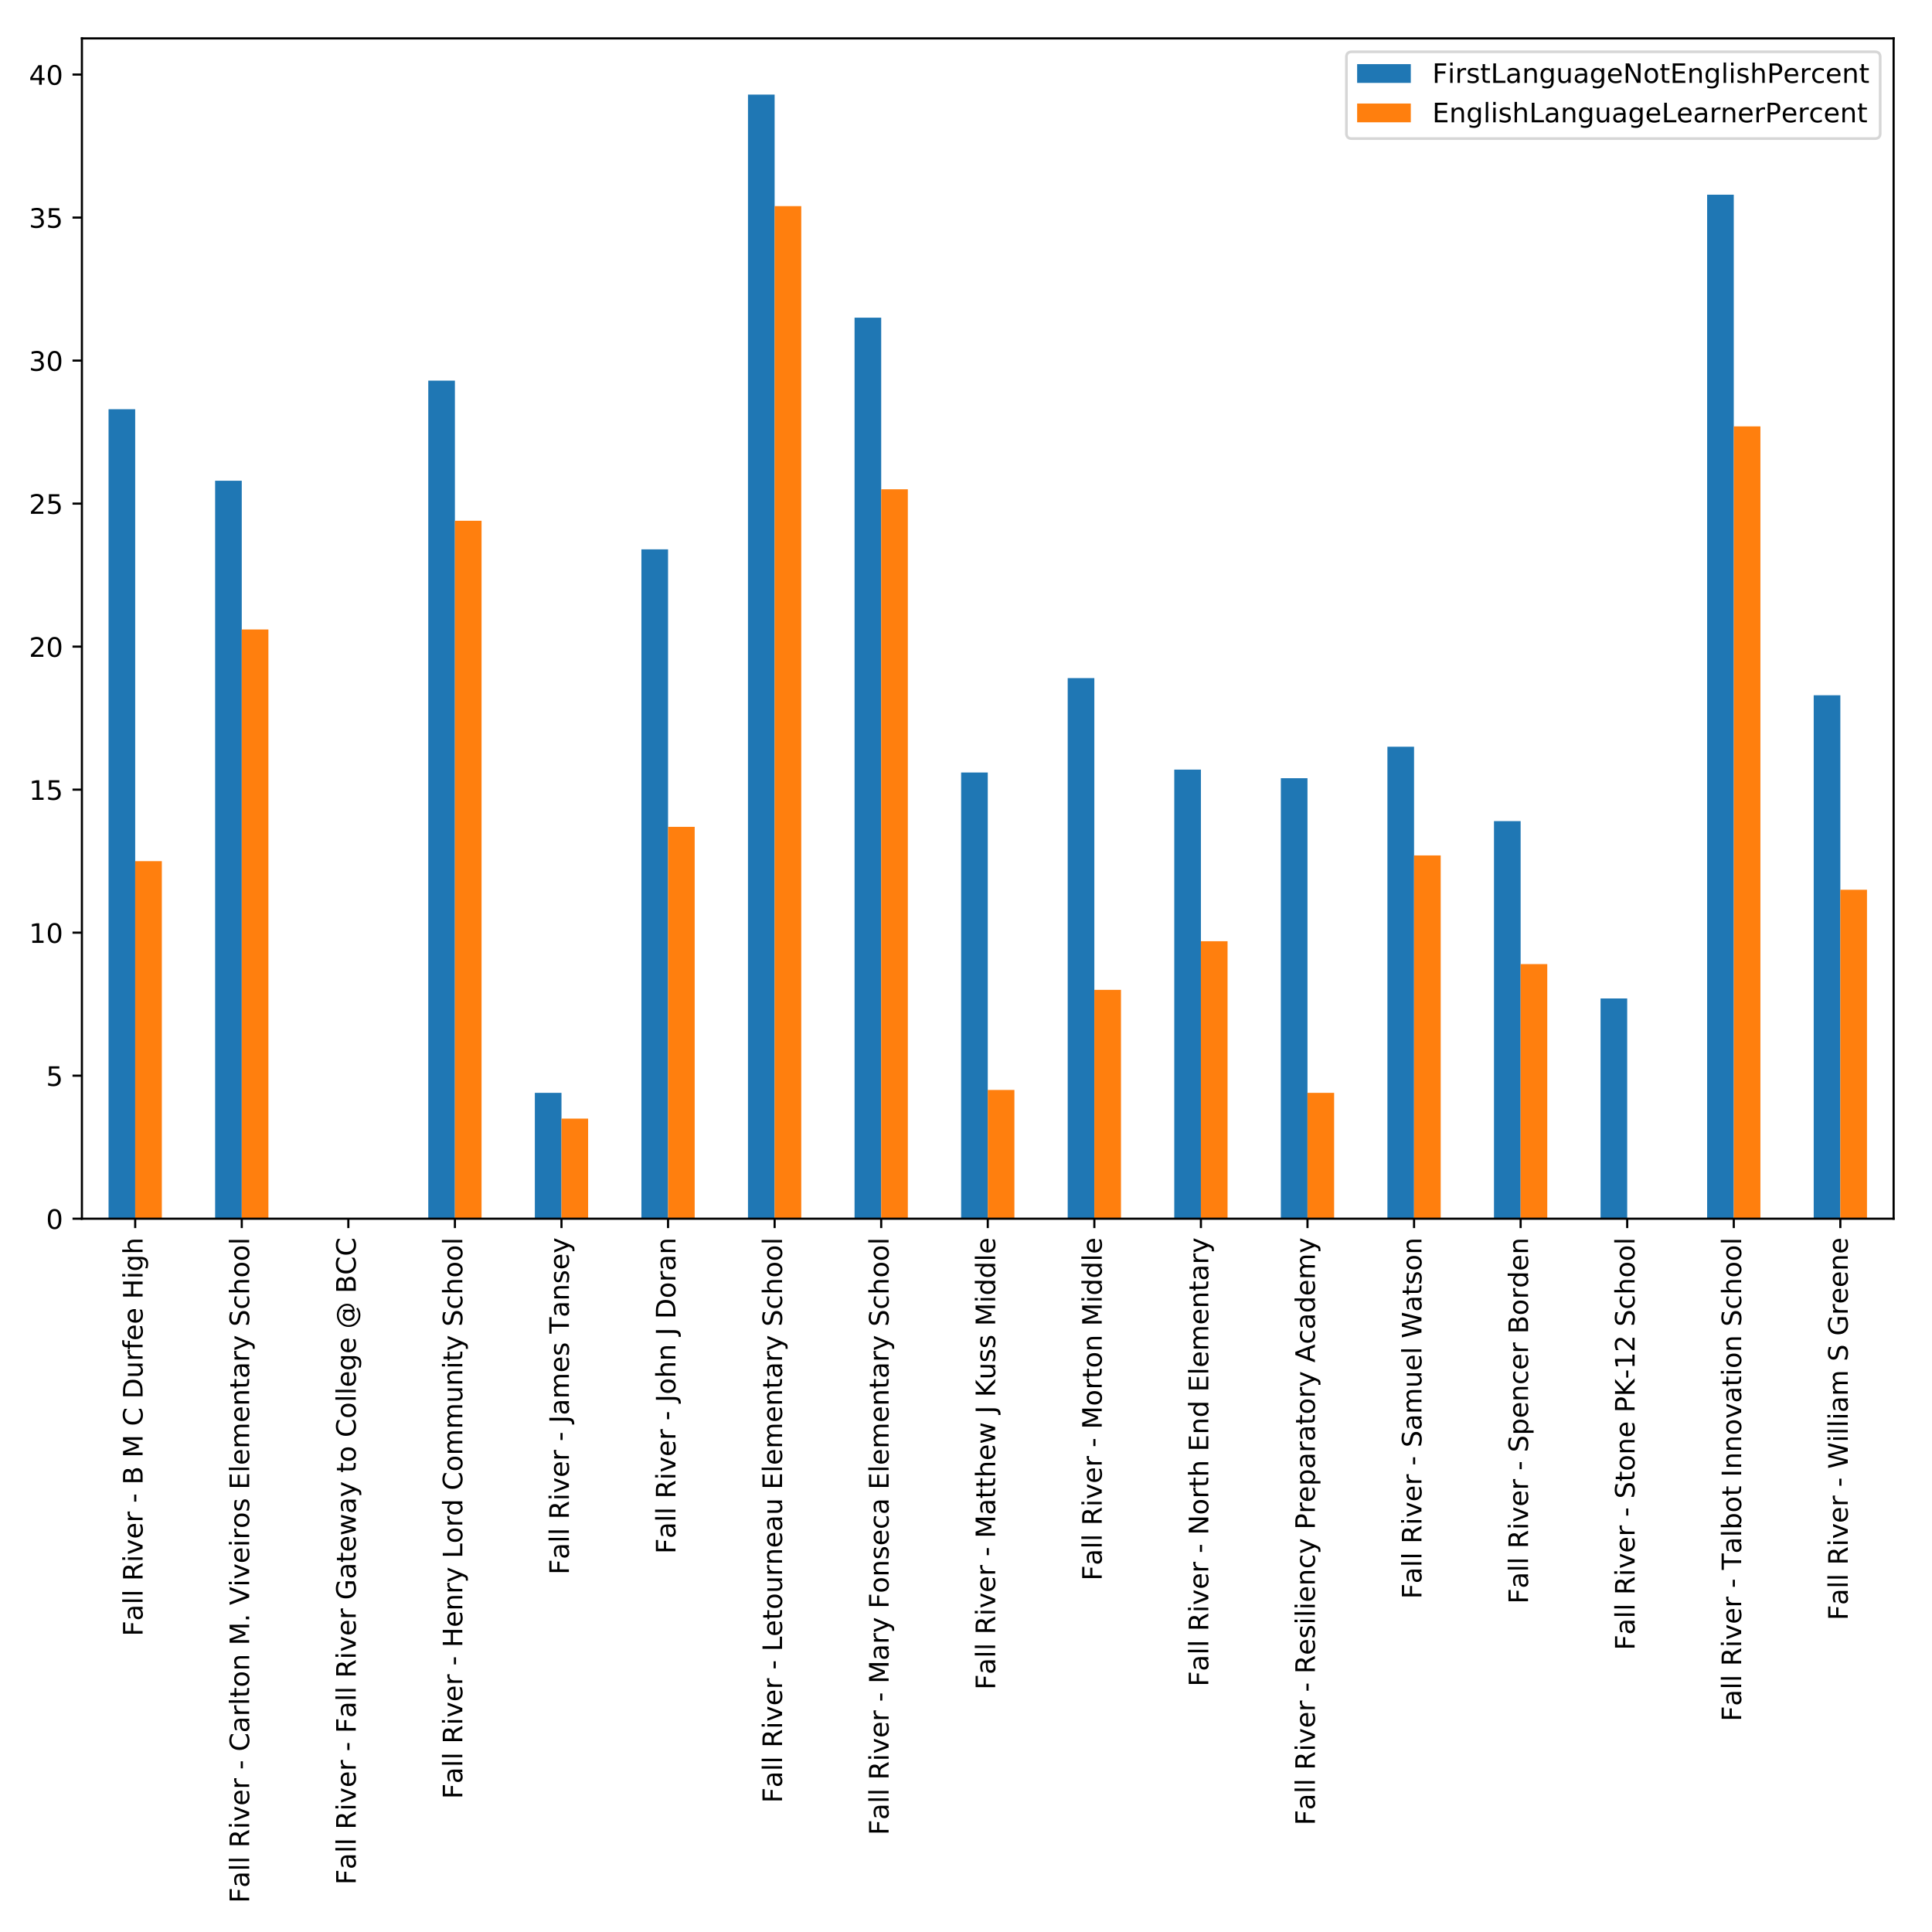 <?xml version="1.0" encoding="utf-8" standalone="no"?>
<!DOCTYPE svg PUBLIC "-//W3C//DTD SVG 1.1//EN"
  "http://www.w3.org/Graphics/SVG/1.1/DTD/svg11.dtd">
<!-- Created with matplotlib (http://matplotlib.org/) -->
<svg height="720pt" version="1.1" viewBox="0 0 720 720" width="720pt" xmlns="http://www.w3.org/2000/svg" xmlns:xlink="http://www.w3.org/1999/xlink">
 <defs>
  <style type="text/css">
*{stroke-linecap:butt;stroke-linejoin:round;}
  </style>
 </defs>
 <g id="figure_1">
  <g id="patch_1">
   <path d="M 0 720 
L 720 720 
L 720 0 
L 0 0 
z
" style="fill:#ffffff;"/>
  </g>
  <g id="axes_1">
   <g id="patch_2">
    <path d="M 30.525 454.17 
L 705.7 454.17 
L 705.7 14.3 
L 30.525 14.3 
z
" style="fill:#ffffff;"/>
   </g>
   <g id="patch_3">
    <path clip-path="url(#p343482c8f2)" d="M 40.454 454.17 
L 50.383 454.17 
L 50.383 152.502 
L 40.454 152.502 
z
" style="fill:#1f77b4;"/>
   </g>
   <g id="patch_4">
    <path clip-path="url(#p343482c8f2)" d="M 80.17 454.17 
L 90.099 454.17 
L 90.099 179.151 
L 80.17 179.151 
z
" style="fill:#1f77b4;"/>
   </g>
   <g id="patch_5">
    <path clip-path="url(#p343482c8f2)" d="M 119.886 454.17 
L 129.815 454.17 
L 129.815 454.17 
L 119.886 454.17 
z
" style="fill:#1f77b4;"/>
   </g>
   <g id="patch_6">
    <path clip-path="url(#p343482c8f2)" d="M 159.603 454.17 
L 169.532 454.17 
L 169.532 141.843 
L 159.603 141.843 
z
" style="fill:#1f77b4;"/>
   </g>
   <g id="patch_7">
    <path clip-path="url(#p343482c8f2)" d="M 199.319 454.17 
L 209.248 454.17 
L 209.248 407.268 
L 199.319 407.268 
z
" style="fill:#1f77b4;"/>
   </g>
   <g id="patch_8">
    <path clip-path="url(#p343482c8f2)" d="M 239.035 454.17 
L 248.964 454.17 
L 248.964 204.735 
L 239.035 204.735 
z
" style="fill:#1f77b4;"/>
   </g>
   <g id="patch_9">
    <path clip-path="url(#p343482c8f2)" d="M 278.751 454.17 
L 288.68 454.17 
L 288.68 35.246 
L 278.751 35.246 
z
" style="fill:#1f77b4;"/>
   </g>
   <g id="patch_10">
    <path clip-path="url(#p343482c8f2)" d="M 318.467 454.17 
L 328.396 454.17 
L 328.396 118.391 
L 318.467 118.391 
z
" style="fill:#1f77b4;"/>
   </g>
   <g id="patch_11">
    <path clip-path="url(#p343482c8f2)" d="M 358.183 454.17 
L 368.113 454.17 
L 368.113 287.88 
L 358.183 287.88 
z
" style="fill:#1f77b4;"/>
   </g>
   <g id="patch_12">
    <path clip-path="url(#p343482c8f2)" d="M 397.9 454.17 
L 407.829 454.17 
L 407.829 252.703 
L 397.9 252.703 
z
" style="fill:#1f77b4;"/>
   </g>
   <g id="patch_13">
    <path clip-path="url(#p343482c8f2)" d="M 437.616 454.17 
L 447.545 454.17 
L 447.545 286.814 
L 437.616 286.814 
z
" style="fill:#1f77b4;"/>
   </g>
   <g id="patch_14">
    <path clip-path="url(#p343482c8f2)" d="M 477.332 454.17 
L 487.261 454.17 
L 487.261 290.012 
L 477.332 290.012 
z
" style="fill:#1f77b4;"/>
   </g>
   <g id="patch_15">
    <path clip-path="url(#p343482c8f2)" d="M 517.048 454.17 
L 526.977 454.17 
L 526.977 278.286 
L 517.048 278.286 
z
" style="fill:#1f77b4;"/>
   </g>
   <g id="patch_16">
    <path clip-path="url(#p343482c8f2)" d="M 556.764 454.17 
L 566.693 454.17 
L 566.693 306.001 
L 556.764 306.001 
z
" style="fill:#1f77b4;"/>
   </g>
   <g id="patch_17">
    <path clip-path="url(#p343482c8f2)" d="M 596.481 454.17 
L 606.41 454.17 
L 606.41 372.091 
L 596.481 372.091 
z
" style="fill:#1f77b4;"/>
   </g>
   <g id="patch_18">
    <path clip-path="url(#p343482c8f2)" d="M 636.197 454.17 
L 646.126 454.17 
L 646.126 72.555 
L 636.197 72.555 
z
" style="fill:#1f77b4;"/>
   </g>
   <g id="patch_19">
    <path clip-path="url(#p343482c8f2)" d="M 675.913 454.17 
L 685.842 454.17 
L 685.842 259.099 
L 675.913 259.099 
z
" style="fill:#1f77b4;"/>
   </g>
   <g id="patch_20">
    <path clip-path="url(#p343482c8f2)" d="M 50.383 454.17 
L 60.312 454.17 
L 60.312 320.925 
L 50.383 320.925 
z
" style="fill:#ff7f0e;"/>
   </g>
   <g id="patch_21">
    <path clip-path="url(#p343482c8f2)" d="M 90.099 454.17 
L 100.028 454.17 
L 100.028 234.582 
L 90.099 234.582 
z
" style="fill:#ff7f0e;"/>
   </g>
   <g id="patch_22">
    <path clip-path="url(#p343482c8f2)" d="M 129.815 454.17 
L 139.744 454.17 
L 139.744 454.17 
L 129.815 454.17 
z
" style="fill:#ff7f0e;"/>
   </g>
   <g id="patch_23">
    <path clip-path="url(#p343482c8f2)" d="M 169.532 454.17 
L 179.461 454.17 
L 179.461 194.075 
L 169.532 194.075 
z
" style="fill:#ff7f0e;"/>
   </g>
   <g id="patch_24">
    <path clip-path="url(#p343482c8f2)" d="M 209.248 454.17 
L 219.177 454.17 
L 219.177 416.862 
L 209.248 416.862 
z
" style="fill:#ff7f0e;"/>
   </g>
   <g id="patch_25">
    <path clip-path="url(#p343482c8f2)" d="M 248.964 454.17 
L 258.893 454.17 
L 258.893 308.133 
L 248.964 308.133 
z
" style="fill:#ff7f0e;"/>
   </g>
   <g id="patch_26">
    <path clip-path="url(#p343482c8f2)" d="M 288.68 454.17 
L 298.609 454.17 
L 298.609 76.819 
L 288.68 76.819 
z
" style="fill:#ff7f0e;"/>
   </g>
   <g id="patch_27">
    <path clip-path="url(#p343482c8f2)" d="M 328.396 454.17 
L 338.325 454.17 
L 338.325 182.349 
L 328.396 182.349 
z
" style="fill:#ff7f0e;"/>
   </g>
   <g id="patch_28">
    <path clip-path="url(#p343482c8f2)" d="M 368.113 454.17 
L 378.042 454.17 
L 378.042 406.202 
L 368.113 406.202 
z
" style="fill:#ff7f0e;"/>
   </g>
   <g id="patch_29">
    <path clip-path="url(#p343482c8f2)" d="M 407.829 454.17 
L 417.758 454.17 
L 417.758 368.893 
L 407.829 368.893 
z
" style="fill:#ff7f0e;"/>
   </g>
   <g id="patch_30">
    <path clip-path="url(#p343482c8f2)" d="M 447.545 454.17 
L 457.474 454.17 
L 457.474 350.772 
L 447.545 350.772 
z
" style="fill:#ff7f0e;"/>
   </g>
   <g id="patch_31">
    <path clip-path="url(#p343482c8f2)" d="M 487.261 454.17 
L 497.19 454.17 
L 497.19 407.268 
L 487.261 407.268 
z
" style="fill:#ff7f0e;"/>
   </g>
   <g id="patch_32">
    <path clip-path="url(#p343482c8f2)" d="M 526.977 454.17 
L 536.906 454.17 
L 536.906 318.793 
L 526.977 318.793 
z
" style="fill:#ff7f0e;"/>
   </g>
   <g id="patch_33">
    <path clip-path="url(#p343482c8f2)" d="M 566.693 454.17 
L 576.622 454.17 
L 576.622 359.299 
L 566.693 359.299 
z
" style="fill:#ff7f0e;"/>
   </g>
   <g id="patch_34">
    <path clip-path="url(#p343482c8f2)" d="M 606.41 454.17 
L 616.339 454.17 
L 616.339 454.17 
L 606.41 454.17 
z
" style="fill:#ff7f0e;"/>
   </g>
   <g id="patch_35">
    <path clip-path="url(#p343482c8f2)" d="M 646.126 454.17 
L 656.055 454.17 
L 656.055 158.898 
L 646.126 158.898 
z
" style="fill:#ff7f0e;"/>
   </g>
   <g id="patch_36">
    <path clip-path="url(#p343482c8f2)" d="M 685.842 454.17 
L 695.771 454.17 
L 695.771 331.584 
L 685.842 331.584 
z
" style="fill:#ff7f0e;"/>
   </g>
   <g id="matplotlib.axis_1">
    <g id="xtick_1">
     <g id="line2d_1">
      <defs>
       <path d="M 0 0 
L 0 3.5 
" id="m05de5137b0" style="stroke:#000000;stroke-width:0.8;"/>
      </defs>
      <g>
       <use style="stroke:#000000;stroke-width:0.8;" x="50.383" xlink:href="#m05de5137b0" y="454.17"/>
      </g>
     </g>
     <g id="text_1">
      <!-- Fall River - B M C Durfee High -->
      <defs>
       <path d="M 9.812 72.906 
L 51.703 72.906 
L 51.703 64.594 
L 19.672 64.594 
L 19.672 43.109 
L 48.578 43.109 
L 48.578 34.812 
L 19.672 34.812 
L 19.672 0 
L 9.812 0 
z
" id="DejaVuSans-46"/>
       <path d="M 34.281 27.484 
Q 23.391 27.484 19.188 25 
Q 14.984 22.516 14.984 16.5 
Q 14.984 11.719 18.141 8.906 
Q 21.297 6.109 26.703 6.109 
Q 34.188 6.109 38.703 11.406 
Q 43.219 16.703 43.219 25.484 
L 43.219 27.484 
z
M 52.203 31.203 
L 52.203 0 
L 43.219 0 
L 43.219 8.297 
Q 40.141 3.328 35.547 0.953 
Q 30.953 -1.422 24.312 -1.422 
Q 15.922 -1.422 10.953 3.297 
Q 6 8.016 6 15.922 
Q 6 25.141 12.172 29.828 
Q 18.359 34.516 30.609 34.516 
L 43.219 34.516 
L 43.219 35.406 
Q 43.219 41.609 39.141 45 
Q 35.062 48.391 27.688 48.391 
Q 23 48.391 18.547 47.266 
Q 14.109 46.141 10.016 43.891 
L 10.016 52.203 
Q 14.938 54.109 19.578 55.047 
Q 24.219 56 28.609 56 
Q 40.484 56 46.344 49.844 
Q 52.203 43.703 52.203 31.203 
z
" id="DejaVuSans-61"/>
       <path d="M 9.422 75.984 
L 18.406 75.984 
L 18.406 0 
L 9.422 0 
z
" id="DejaVuSans-6c"/>
       <path id="DejaVuSans-20"/>
       <path d="M 44.391 34.188 
Q 47.562 33.109 50.562 29.594 
Q 53.562 26.078 56.594 19.922 
L 66.609 0 
L 56 0 
L 46.688 18.703 
Q 43.062 26.031 39.672 28.422 
Q 36.281 30.812 30.422 30.812 
L 19.672 30.812 
L 19.672 0 
L 9.812 0 
L 9.812 72.906 
L 32.078 72.906 
Q 44.578 72.906 50.734 67.672 
Q 56.891 62.453 56.891 51.906 
Q 56.891 45.016 53.688 40.469 
Q 50.484 35.938 44.391 34.188 
z
M 19.672 64.797 
L 19.672 38.922 
L 32.078 38.922 
Q 39.203 38.922 42.844 42.219 
Q 46.484 45.516 46.484 51.906 
Q 46.484 58.297 42.844 61.547 
Q 39.203 64.797 32.078 64.797 
z
" id="DejaVuSans-52"/>
       <path d="M 9.422 54.688 
L 18.406 54.688 
L 18.406 0 
L 9.422 0 
z
M 9.422 75.984 
L 18.406 75.984 
L 18.406 64.594 
L 9.422 64.594 
z
" id="DejaVuSans-69"/>
       <path d="M 2.984 54.688 
L 12.5 54.688 
L 29.594 8.797 
L 46.688 54.688 
L 56.203 54.688 
L 35.688 0 
L 23.484 0 
z
" id="DejaVuSans-76"/>
       <path d="M 56.203 29.594 
L 56.203 25.203 
L 14.891 25.203 
Q 15.484 15.922 20.484 11.062 
Q 25.484 6.203 34.422 6.203 
Q 39.594 6.203 44.453 7.469 
Q 49.312 8.734 54.109 11.281 
L 54.109 2.781 
Q 49.266 0.734 44.188 -0.344 
Q 39.109 -1.422 33.891 -1.422 
Q 20.797 -1.422 13.156 6.188 
Q 5.516 13.812 5.516 26.812 
Q 5.516 40.234 12.766 48.109 
Q 20.016 56 32.328 56 
Q 43.359 56 49.781 48.891 
Q 56.203 41.797 56.203 29.594 
z
M 47.219 32.234 
Q 47.125 39.594 43.094 43.984 
Q 39.062 48.391 32.422 48.391 
Q 24.906 48.391 20.391 44.141 
Q 15.875 39.891 15.188 32.172 
z
" id="DejaVuSans-65"/>
       <path d="M 41.109 46.297 
Q 39.594 47.172 37.812 47.578 
Q 36.031 48 33.891 48 
Q 26.266 48 22.188 43.047 
Q 18.109 38.094 18.109 28.812 
L 18.109 0 
L 9.078 0 
L 9.078 54.688 
L 18.109 54.688 
L 18.109 46.188 
Q 20.953 51.172 25.484 53.578 
Q 30.031 56 36.531 56 
Q 37.453 56 38.578 55.875 
Q 39.703 55.766 41.062 55.516 
z
" id="DejaVuSans-72"/>
       <path d="M 4.891 31.391 
L 31.203 31.391 
L 31.203 23.391 
L 4.891 23.391 
z
" id="DejaVuSans-2d"/>
       <path d="M 19.672 34.812 
L 19.672 8.109 
L 35.5 8.109 
Q 43.453 8.109 47.281 11.406 
Q 51.125 14.703 51.125 21.484 
Q 51.125 28.328 47.281 31.562 
Q 43.453 34.812 35.5 34.812 
z
M 19.672 64.797 
L 19.672 42.828 
L 34.281 42.828 
Q 41.5 42.828 45.031 45.531 
Q 48.578 48.25 48.578 53.812 
Q 48.578 59.328 45.031 62.062 
Q 41.5 64.797 34.281 64.797 
z
M 9.812 72.906 
L 35.016 72.906 
Q 46.297 72.906 52.391 68.219 
Q 58.5 63.531 58.5 54.891 
Q 58.5 48.188 55.375 44.234 
Q 52.25 40.281 46.188 39.312 
Q 53.469 37.75 57.5 32.781 
Q 61.531 27.828 61.531 20.406 
Q 61.531 10.641 54.891 5.312 
Q 48.25 0 35.984 0 
L 9.812 0 
z
" id="DejaVuSans-42"/>
       <path d="M 9.812 72.906 
L 24.516 72.906 
L 43.109 23.297 
L 61.812 72.906 
L 76.516 72.906 
L 76.516 0 
L 66.891 0 
L 66.891 64.016 
L 48.094 14.016 
L 38.188 14.016 
L 19.391 64.016 
L 19.391 0 
L 9.812 0 
z
" id="DejaVuSans-4d"/>
       <path d="M 64.406 67.281 
L 64.406 56.891 
Q 59.422 61.531 53.781 63.812 
Q 48.141 66.109 41.797 66.109 
Q 29.297 66.109 22.656 58.469 
Q 16.016 50.828 16.016 36.375 
Q 16.016 21.969 22.656 14.328 
Q 29.297 6.688 41.797 6.688 
Q 48.141 6.688 53.781 8.984 
Q 59.422 11.281 64.406 15.922 
L 64.406 5.609 
Q 59.234 2.094 53.438 0.328 
Q 47.656 -1.422 41.219 -1.422 
Q 24.656 -1.422 15.125 8.703 
Q 5.609 18.844 5.609 36.375 
Q 5.609 53.953 15.125 64.078 
Q 24.656 74.219 41.219 74.219 
Q 47.75 74.219 53.531 72.484 
Q 59.328 70.75 64.406 67.281 
z
" id="DejaVuSans-43"/>
       <path d="M 19.672 64.797 
L 19.672 8.109 
L 31.594 8.109 
Q 46.688 8.109 53.688 14.938 
Q 60.688 21.781 60.688 36.531 
Q 60.688 51.172 53.688 57.984 
Q 46.688 64.797 31.594 64.797 
z
M 9.812 72.906 
L 30.078 72.906 
Q 51.266 72.906 61.172 64.094 
Q 71.094 55.281 71.094 36.531 
Q 71.094 17.672 61.125 8.828 
Q 51.172 0 30.078 0 
L 9.812 0 
z
" id="DejaVuSans-44"/>
       <path d="M 8.5 21.578 
L 8.5 54.688 
L 17.484 54.688 
L 17.484 21.922 
Q 17.484 14.156 20.5 10.266 
Q 23.531 6.391 29.594 6.391 
Q 36.859 6.391 41.078 11.031 
Q 45.312 15.672 45.312 23.688 
L 45.312 54.688 
L 54.297 54.688 
L 54.297 0 
L 45.312 0 
L 45.312 8.406 
Q 42.047 3.422 37.719 1 
Q 33.406 -1.422 27.688 -1.422 
Q 18.266 -1.422 13.375 4.438 
Q 8.5 10.297 8.5 21.578 
z
M 31.109 56 
z
" id="DejaVuSans-75"/>
       <path d="M 37.109 75.984 
L 37.109 68.5 
L 28.516 68.5 
Q 23.688 68.5 21.797 66.547 
Q 19.922 64.594 19.922 59.516 
L 19.922 54.688 
L 34.719 54.688 
L 34.719 47.703 
L 19.922 47.703 
L 19.922 0 
L 10.891 0 
L 10.891 47.703 
L 2.297 47.703 
L 2.297 54.688 
L 10.891 54.688 
L 10.891 58.5 
Q 10.891 67.625 15.141 71.797 
Q 19.391 75.984 28.609 75.984 
z
" id="DejaVuSans-66"/>
       <path d="M 9.812 72.906 
L 19.672 72.906 
L 19.672 43.016 
L 55.516 43.016 
L 55.516 72.906 
L 65.375 72.906 
L 65.375 0 
L 55.516 0 
L 55.516 34.719 
L 19.672 34.719 
L 19.672 0 
L 9.812 0 
z
" id="DejaVuSans-48"/>
       <path d="M 45.406 27.984 
Q 45.406 37.75 41.375 43.109 
Q 37.359 48.484 30.078 48.484 
Q 22.859 48.484 18.828 43.109 
Q 14.797 37.75 14.797 27.984 
Q 14.797 18.266 18.828 12.891 
Q 22.859 7.516 30.078 7.516 
Q 37.359 7.516 41.375 12.891 
Q 45.406 18.266 45.406 27.984 
z
M 54.391 6.781 
Q 54.391 -7.172 48.188 -13.984 
Q 42 -20.797 29.203 -20.797 
Q 24.469 -20.797 20.266 -20.094 
Q 16.062 -19.391 12.109 -17.922 
L 12.109 -9.188 
Q 16.062 -11.328 19.922 -12.344 
Q 23.781 -13.375 27.781 -13.375 
Q 36.625 -13.375 41.016 -8.766 
Q 45.406 -4.156 45.406 5.172 
L 45.406 9.625 
Q 42.625 4.781 38.281 2.391 
Q 33.938 0 27.875 0 
Q 17.828 0 11.672 7.656 
Q 5.516 15.328 5.516 27.984 
Q 5.516 40.672 11.672 48.328 
Q 17.828 56 27.875 56 
Q 33.938 56 38.281 53.609 
Q 42.625 51.219 45.406 46.391 
L 45.406 54.688 
L 54.391 54.688 
z
" id="DejaVuSans-67"/>
       <path d="M 54.891 33.016 
L 54.891 0 
L 45.906 0 
L 45.906 32.719 
Q 45.906 40.484 42.875 44.328 
Q 39.844 48.188 33.797 48.188 
Q 26.516 48.188 22.312 43.547 
Q 18.109 38.922 18.109 30.906 
L 18.109 0 
L 9.078 0 
L 9.078 75.984 
L 18.109 75.984 
L 18.109 46.188 
Q 21.344 51.125 25.703 53.562 
Q 30.078 56 35.797 56 
Q 45.219 56 50.047 50.172 
Q 54.891 44.344 54.891 33.016 
z
" id="DejaVuSans-68"/>
      </defs>
      <g transform="translate(53.142 609.788)rotate(-90)scale(0.1 -0.1)">
       <use xlink:href="#DejaVuSans-46"/>
       <use x="57.379" xlink:href="#DejaVuSans-61"/>
       <use x="118.658" xlink:href="#DejaVuSans-6c"/>
       <use x="146.441" xlink:href="#DejaVuSans-6c"/>
       <use x="174.225" xlink:href="#DejaVuSans-20"/>
       <use x="206.012" xlink:href="#DejaVuSans-52"/>
       <use x="275.494" xlink:href="#DejaVuSans-69"/>
       <use x="303.277" xlink:href="#DejaVuSans-76"/>
       <use x="362.457" xlink:href="#DejaVuSans-65"/>
       <use x="423.98" xlink:href="#DejaVuSans-72"/>
       <use x="465.094" xlink:href="#DejaVuSans-20"/>
       <use x="496.881" xlink:href="#DejaVuSans-2d"/>
       <use x="532.965" xlink:href="#DejaVuSans-20"/>
       <use x="564.752" xlink:href="#DejaVuSans-42"/>
       <use x="633.355" xlink:href="#DejaVuSans-20"/>
       <use x="665.143" xlink:href="#DejaVuSans-4d"/>
       <use x="751.422" xlink:href="#DejaVuSans-20"/>
       <use x="783.209" xlink:href="#DejaVuSans-43"/>
       <use x="853.033" xlink:href="#DejaVuSans-20"/>
       <use x="884.82" xlink:href="#DejaVuSans-44"/>
       <use x="961.822" xlink:href="#DejaVuSans-75"/>
       <use x="1025.201" xlink:href="#DejaVuSans-72"/>
       <use x="1066.314" xlink:href="#DejaVuSans-66"/>
       <use x="1101.52" xlink:href="#DejaVuSans-65"/>
       <use x="1163.043" xlink:href="#DejaVuSans-65"/>
       <use x="1224.566" xlink:href="#DejaVuSans-20"/>
       <use x="1256.354" xlink:href="#DejaVuSans-48"/>
       <use x="1331.549" xlink:href="#DejaVuSans-69"/>
       <use x="1359.332" xlink:href="#DejaVuSans-67"/>
       <use x="1422.809" xlink:href="#DejaVuSans-68"/>
      </g>
     </g>
    </g>
    <g id="xtick_2">
     <g id="line2d_2">
      <g>
       <use style="stroke:#000000;stroke-width:0.8;" x="90.099" xlink:href="#m05de5137b0" y="454.17"/>
      </g>
     </g>
     <g id="text_2">
      <!-- Fall River - Carlton M. Viveiros Elementary School -->
      <defs>
       <path d="M 18.312 70.219 
L 18.312 54.688 
L 36.812 54.688 
L 36.812 47.703 
L 18.312 47.703 
L 18.312 18.016 
Q 18.312 11.328 20.141 9.422 
Q 21.969 7.516 27.594 7.516 
L 36.812 7.516 
L 36.812 0 
L 27.594 0 
Q 17.188 0 13.234 3.875 
Q 9.281 7.766 9.281 18.016 
L 9.281 47.703 
L 2.688 47.703 
L 2.688 54.688 
L 9.281 54.688 
L 9.281 70.219 
z
" id="DejaVuSans-74"/>
       <path d="M 30.609 48.391 
Q 23.391 48.391 19.188 42.75 
Q 14.984 37.109 14.984 27.297 
Q 14.984 17.484 19.156 11.844 
Q 23.344 6.203 30.609 6.203 
Q 37.797 6.203 41.984 11.859 
Q 46.188 17.531 46.188 27.297 
Q 46.188 37.016 41.984 42.703 
Q 37.797 48.391 30.609 48.391 
z
M 30.609 56 
Q 42.328 56 49.016 48.375 
Q 55.719 40.766 55.719 27.297 
Q 55.719 13.875 49.016 6.219 
Q 42.328 -1.422 30.609 -1.422 
Q 18.844 -1.422 12.172 6.219 
Q 5.516 13.875 5.516 27.297 
Q 5.516 40.766 12.172 48.375 
Q 18.844 56 30.609 56 
z
" id="DejaVuSans-6f"/>
       <path d="M 54.891 33.016 
L 54.891 0 
L 45.906 0 
L 45.906 32.719 
Q 45.906 40.484 42.875 44.328 
Q 39.844 48.188 33.797 48.188 
Q 26.516 48.188 22.312 43.547 
Q 18.109 38.922 18.109 30.906 
L 18.109 0 
L 9.078 0 
L 9.078 54.688 
L 18.109 54.688 
L 18.109 46.188 
Q 21.344 51.125 25.703 53.562 
Q 30.078 56 35.797 56 
Q 45.219 56 50.047 50.172 
Q 54.891 44.344 54.891 33.016 
z
" id="DejaVuSans-6e"/>
       <path d="M 10.688 12.406 
L 21 12.406 
L 21 0 
L 10.688 0 
z
" id="DejaVuSans-2e"/>
       <path d="M 28.609 0 
L 0.781 72.906 
L 11.078 72.906 
L 34.188 11.531 
L 57.328 72.906 
L 67.578 72.906 
L 39.797 0 
z
" id="DejaVuSans-56"/>
       <path d="M 44.281 53.078 
L 44.281 44.578 
Q 40.484 46.531 36.375 47.5 
Q 32.281 48.484 27.875 48.484 
Q 21.188 48.484 17.844 46.438 
Q 14.5 44.391 14.5 40.281 
Q 14.5 37.156 16.891 35.375 
Q 19.281 33.594 26.516 31.984 
L 29.594 31.297 
Q 39.156 29.25 43.188 25.516 
Q 47.219 21.781 47.219 15.094 
Q 47.219 7.469 41.188 3.016 
Q 35.156 -1.422 24.609 -1.422 
Q 20.219 -1.422 15.453 -0.562 
Q 10.688 0.297 5.422 2 
L 5.422 11.281 
Q 10.406 8.688 15.234 7.391 
Q 20.062 6.109 24.812 6.109 
Q 31.156 6.109 34.562 8.281 
Q 37.984 10.453 37.984 14.406 
Q 37.984 18.062 35.516 20.016 
Q 33.062 21.969 24.703 23.781 
L 21.578 24.516 
Q 13.234 26.266 9.516 29.906 
Q 5.812 33.547 5.812 39.891 
Q 5.812 47.609 11.281 51.797 
Q 16.75 56 26.812 56 
Q 31.781 56 36.172 55.266 
Q 40.578 54.547 44.281 53.078 
z
" id="DejaVuSans-73"/>
       <path d="M 9.812 72.906 
L 55.906 72.906 
L 55.906 64.594 
L 19.672 64.594 
L 19.672 43.016 
L 54.391 43.016 
L 54.391 34.719 
L 19.672 34.719 
L 19.672 8.297 
L 56.781 8.297 
L 56.781 0 
L 9.812 0 
z
" id="DejaVuSans-45"/>
       <path d="M 52 44.188 
Q 55.375 50.25 60.062 53.125 
Q 64.75 56 71.094 56 
Q 79.641 56 84.281 50.016 
Q 88.922 44.047 88.922 33.016 
L 88.922 0 
L 79.891 0 
L 79.891 32.719 
Q 79.891 40.578 77.094 44.375 
Q 74.312 48.188 68.609 48.188 
Q 61.625 48.188 57.562 43.547 
Q 53.516 38.922 53.516 30.906 
L 53.516 0 
L 44.484 0 
L 44.484 32.719 
Q 44.484 40.625 41.703 44.406 
Q 38.922 48.188 33.109 48.188 
Q 26.219 48.188 22.156 43.531 
Q 18.109 38.875 18.109 30.906 
L 18.109 0 
L 9.078 0 
L 9.078 54.688 
L 18.109 54.688 
L 18.109 46.188 
Q 21.188 51.219 25.484 53.609 
Q 29.781 56 35.688 56 
Q 41.656 56 45.828 52.969 
Q 50 49.953 52 44.188 
z
" id="DejaVuSans-6d"/>
       <path d="M 32.172 -5.078 
Q 28.375 -14.844 24.75 -17.812 
Q 21.141 -20.797 15.094 -20.797 
L 7.906 -20.797 
L 7.906 -13.281 
L 13.188 -13.281 
Q 16.891 -13.281 18.938 -11.516 
Q 21 -9.766 23.484 -3.219 
L 25.094 0.875 
L 2.984 54.688 
L 12.5 54.688 
L 29.594 11.922 
L 46.688 54.688 
L 56.203 54.688 
z
" id="DejaVuSans-79"/>
       <path d="M 53.516 70.516 
L 53.516 60.891 
Q 47.906 63.578 42.922 64.891 
Q 37.938 66.219 33.297 66.219 
Q 25.25 66.219 20.875 63.094 
Q 16.5 59.969 16.5 54.203 
Q 16.5 49.359 19.406 46.891 
Q 22.312 44.438 30.422 42.922 
L 36.375 41.703 
Q 47.406 39.594 52.656 34.297 
Q 57.906 29 57.906 20.125 
Q 57.906 9.516 50.797 4.047 
Q 43.703 -1.422 29.984 -1.422 
Q 24.812 -1.422 18.969 -0.25 
Q 13.141 0.922 6.891 3.219 
L 6.891 13.375 
Q 12.891 10.016 18.656 8.297 
Q 24.422 6.594 29.984 6.594 
Q 38.422 6.594 43.016 9.906 
Q 47.609 13.234 47.609 19.391 
Q 47.609 24.75 44.312 27.781 
Q 41.016 30.812 33.5 32.328 
L 27.484 33.5 
Q 16.453 35.688 11.516 40.375 
Q 6.594 45.062 6.594 53.422 
Q 6.594 63.094 13.406 68.656 
Q 20.219 74.219 32.172 74.219 
Q 37.312 74.219 42.625 73.281 
Q 47.953 72.359 53.516 70.516 
z
" id="DejaVuSans-53"/>
       <path d="M 48.781 52.594 
L 48.781 44.188 
Q 44.969 46.297 41.141 47.344 
Q 37.312 48.391 33.406 48.391 
Q 24.656 48.391 19.812 42.844 
Q 14.984 37.312 14.984 27.297 
Q 14.984 17.281 19.812 11.734 
Q 24.656 6.203 33.406 6.203 
Q 37.312 6.203 41.141 7.25 
Q 44.969 8.297 48.781 10.406 
L 48.781 2.094 
Q 45.016 0.344 40.984 -0.531 
Q 36.969 -1.422 32.422 -1.422 
Q 20.062 -1.422 12.781 6.344 
Q 5.516 14.109 5.516 27.297 
Q 5.516 40.672 12.859 48.328 
Q 20.219 56 33.016 56 
Q 37.156 56 41.109 55.141 
Q 45.062 54.297 48.781 52.594 
z
" id="DejaVuSans-63"/>
      </defs>
      <g transform="translate(92.859 709.2)rotate(-90)scale(0.1 -0.1)">
       <use xlink:href="#DejaVuSans-46"/>
       <use x="57.379" xlink:href="#DejaVuSans-61"/>
       <use x="118.658" xlink:href="#DejaVuSans-6c"/>
       <use x="146.441" xlink:href="#DejaVuSans-6c"/>
       <use x="174.225" xlink:href="#DejaVuSans-20"/>
       <use x="206.012" xlink:href="#DejaVuSans-52"/>
       <use x="275.494" xlink:href="#DejaVuSans-69"/>
       <use x="303.277" xlink:href="#DejaVuSans-76"/>
       <use x="362.457" xlink:href="#DejaVuSans-65"/>
       <use x="423.98" xlink:href="#DejaVuSans-72"/>
       <use x="465.094" xlink:href="#DejaVuSans-20"/>
       <use x="496.881" xlink:href="#DejaVuSans-2d"/>
       <use x="532.965" xlink:href="#DejaVuSans-20"/>
       <use x="564.752" xlink:href="#DejaVuSans-43"/>
       <use x="634.576" xlink:href="#DejaVuSans-61"/>
       <use x="695.855" xlink:href="#DejaVuSans-72"/>
       <use x="736.969" xlink:href="#DejaVuSans-6c"/>
       <use x="764.752" xlink:href="#DejaVuSans-74"/>
       <use x="803.961" xlink:href="#DejaVuSans-6f"/>
       <use x="865.143" xlink:href="#DejaVuSans-6e"/>
       <use x="928.521" xlink:href="#DejaVuSans-20"/>
       <use x="960.309" xlink:href="#DejaVuSans-4d"/>
       <use x="1046.588" xlink:href="#DejaVuSans-2e"/>
       <use x="1078.375" xlink:href="#DejaVuSans-20"/>
       <use x="1110.162" xlink:href="#DejaVuSans-56"/>
       <use x="1178.539" xlink:href="#DejaVuSans-69"/>
       <use x="1206.322" xlink:href="#DejaVuSans-76"/>
       <use x="1265.502" xlink:href="#DejaVuSans-65"/>
       <use x="1327.025" xlink:href="#DejaVuSans-69"/>
       <use x="1354.809" xlink:href="#DejaVuSans-72"/>
       <use x="1395.891" xlink:href="#DejaVuSans-6f"/>
       <use x="1457.072" xlink:href="#DejaVuSans-73"/>
       <use x="1509.172" xlink:href="#DejaVuSans-20"/>
       <use x="1540.959" xlink:href="#DejaVuSans-45"/>
       <use x="1604.143" xlink:href="#DejaVuSans-6c"/>
       <use x="1631.926" xlink:href="#DejaVuSans-65"/>
       <use x="1693.449" xlink:href="#DejaVuSans-6d"/>
       <use x="1790.861" xlink:href="#DejaVuSans-65"/>
       <use x="1852.385" xlink:href="#DejaVuSans-6e"/>
       <use x="1915.764" xlink:href="#DejaVuSans-74"/>
       <use x="1954.973" xlink:href="#DejaVuSans-61"/>
       <use x="2016.252" xlink:href="#DejaVuSans-72"/>
       <use x="2057.365" xlink:href="#DejaVuSans-79"/>
       <use x="2116.545" xlink:href="#DejaVuSans-20"/>
       <use x="2148.332" xlink:href="#DejaVuSans-53"/>
       <use x="2211.809" xlink:href="#DejaVuSans-63"/>
       <use x="2266.789" xlink:href="#DejaVuSans-68"/>
       <use x="2330.168" xlink:href="#DejaVuSans-6f"/>
       <use x="2391.35" xlink:href="#DejaVuSans-6f"/>
       <use x="2452.531" xlink:href="#DejaVuSans-6c"/>
      </g>
     </g>
    </g>
    <g id="xtick_3">
     <g id="line2d_3">
      <g>
       <use style="stroke:#000000;stroke-width:0.8;" x="129.815" xlink:href="#m05de5137b0" y="454.17"/>
      </g>
     </g>
     <g id="text_3">
      <!-- Fall River - Fall River Gateway to College @ BCC -->
      <defs>
       <path d="M 59.516 10.406 
L 59.516 29.984 
L 43.406 29.984 
L 43.406 38.094 
L 69.281 38.094 
L 69.281 6.781 
Q 63.578 2.734 56.688 0.656 
Q 49.812 -1.422 42 -1.422 
Q 24.906 -1.422 15.25 8.562 
Q 5.609 18.562 5.609 36.375 
Q 5.609 54.25 15.25 64.234 
Q 24.906 74.219 42 74.219 
Q 49.125 74.219 55.547 72.453 
Q 61.969 70.703 67.391 67.281 
L 67.391 56.781 
Q 61.922 61.422 55.766 63.766 
Q 49.609 66.109 42.828 66.109 
Q 29.438 66.109 22.719 58.641 
Q 16.016 51.172 16.016 36.375 
Q 16.016 21.625 22.719 14.156 
Q 29.438 6.688 42.828 6.688 
Q 48.047 6.688 52.141 7.594 
Q 56.25 8.5 59.516 10.406 
z
" id="DejaVuSans-47"/>
       <path d="M 4.203 54.688 
L 13.188 54.688 
L 24.422 12.016 
L 35.594 54.688 
L 46.188 54.688 
L 57.422 12.016 
L 68.609 54.688 
L 77.594 54.688 
L 63.281 0 
L 52.688 0 
L 40.922 44.828 
L 29.109 0 
L 18.5 0 
z
" id="DejaVuSans-77"/>
       <path d="M 37.203 26.219 
Q 37.203 19.234 40.672 15.25 
Q 44.141 11.281 50.203 11.281 
Q 56.203 11.281 59.641 15.281 
Q 63.094 19.281 63.094 26.219 
Q 63.094 33.062 59.578 37.078 
Q 56.062 41.109 50.094 41.109 
Q 44.188 41.109 40.688 37.109 
Q 37.203 33.109 37.203 26.219 
z
M 63.812 11.625 
Q 60.891 7.859 57.109 6.078 
Q 53.328 4.297 48.297 4.297 
Q 39.891 4.297 34.641 10.375 
Q 29.391 16.453 29.391 26.219 
Q 29.391 35.984 34.656 42.078 
Q 39.938 48.188 48.297 48.188 
Q 53.328 48.188 57.125 46.359 
Q 60.938 44.531 63.812 40.828 
L 63.812 47.219 
L 70.797 47.219 
L 70.797 11.281 
Q 77.938 12.359 81.953 17.797 
Q 85.984 23.25 85.984 31.891 
Q 85.984 37.109 84.438 41.703 
Q 82.906 46.297 79.781 50.203 
Q 74.703 56.594 67.406 59.984 
Q 60.109 63.375 51.516 63.375 
Q 45.516 63.375 39.984 61.781 
Q 34.469 60.203 29.781 57.078 
Q 22.125 52.094 17.797 44.016 
Q 13.484 35.938 13.484 26.516 
Q 13.484 18.75 16.281 11.953 
Q 19.094 5.172 24.422 0 
Q 29.547 -5.078 36.281 -7.734 
Q 43.016 -10.406 50.688 -10.406 
Q 56.984 -10.406 63.062 -8.281 
Q 69.141 -6.156 74.219 -2.203 
L 78.609 -7.625 
Q 72.516 -12.359 65.312 -14.875 
Q 58.109 -17.391 50.688 -17.391 
Q 41.656 -17.391 33.641 -14.188 
Q 25.641 -10.984 19.391 -4.891 
Q 13.141 1.219 9.859 9.25 
Q 6.594 17.281 6.594 26.516 
Q 6.594 35.406 9.906 43.453 
Q 13.234 51.516 19.391 57.625 
Q 25.688 63.812 33.938 67.109 
Q 42.188 70.406 51.422 70.406 
Q 61.766 70.406 70.625 66.156 
Q 79.5 61.922 85.5 54.109 
Q 89.156 49.312 91.078 43.703 
Q 93.016 38.094 93.016 32.078 
Q 93.016 19.234 85.25 11.812 
Q 77.484 4.391 63.812 4.109 
z
" id="DejaVuSans-40"/>
      </defs>
      <g transform="translate(132.575 702.395)rotate(-90)scale(0.1 -0.1)">
       <use xlink:href="#DejaVuSans-46"/>
       <use x="57.379" xlink:href="#DejaVuSans-61"/>
       <use x="118.658" xlink:href="#DejaVuSans-6c"/>
       <use x="146.441" xlink:href="#DejaVuSans-6c"/>
       <use x="174.225" xlink:href="#DejaVuSans-20"/>
       <use x="206.012" xlink:href="#DejaVuSans-52"/>
       <use x="275.494" xlink:href="#DejaVuSans-69"/>
       <use x="303.277" xlink:href="#DejaVuSans-76"/>
       <use x="362.457" xlink:href="#DejaVuSans-65"/>
       <use x="423.98" xlink:href="#DejaVuSans-72"/>
       <use x="465.094" xlink:href="#DejaVuSans-20"/>
       <use x="496.881" xlink:href="#DejaVuSans-2d"/>
       <use x="532.965" xlink:href="#DejaVuSans-20"/>
       <use x="564.752" xlink:href="#DejaVuSans-46"/>
       <use x="622.131" xlink:href="#DejaVuSans-61"/>
       <use x="683.41" xlink:href="#DejaVuSans-6c"/>
       <use x="711.193" xlink:href="#DejaVuSans-6c"/>
       <use x="738.977" xlink:href="#DejaVuSans-20"/>
       <use x="770.764" xlink:href="#DejaVuSans-52"/>
       <use x="840.246" xlink:href="#DejaVuSans-69"/>
       <use x="868.029" xlink:href="#DejaVuSans-76"/>
       <use x="927.209" xlink:href="#DejaVuSans-65"/>
       <use x="988.732" xlink:href="#DejaVuSans-72"/>
       <use x="1029.846" xlink:href="#DejaVuSans-20"/>
       <use x="1061.633" xlink:href="#DejaVuSans-47"/>
       <use x="1139.123" xlink:href="#DejaVuSans-61"/>
       <use x="1200.402" xlink:href="#DejaVuSans-74"/>
       <use x="1239.611" xlink:href="#DejaVuSans-65"/>
       <use x="1301.135" xlink:href="#DejaVuSans-77"/>
       <use x="1382.922" xlink:href="#DejaVuSans-61"/>
       <use x="1444.201" xlink:href="#DejaVuSans-79"/>
       <use x="1503.381" xlink:href="#DejaVuSans-20"/>
       <use x="1535.168" xlink:href="#DejaVuSans-74"/>
       <use x="1574.377" xlink:href="#DejaVuSans-6f"/>
       <use x="1635.559" xlink:href="#DejaVuSans-20"/>
       <use x="1667.346" xlink:href="#DejaVuSans-43"/>
       <use x="1737.17" xlink:href="#DejaVuSans-6f"/>
       <use x="1798.352" xlink:href="#DejaVuSans-6c"/>
       <use x="1826.135" xlink:href="#DejaVuSans-6c"/>
       <use x="1853.918" xlink:href="#DejaVuSans-65"/>
       <use x="1915.441" xlink:href="#DejaVuSans-67"/>
       <use x="1978.918" xlink:href="#DejaVuSans-65"/>
       <use x="2040.441" xlink:href="#DejaVuSans-20"/>
       <use x="2072.229" xlink:href="#DejaVuSans-40"/>
       <use x="2172.229" xlink:href="#DejaVuSans-20"/>
       <use x="2204.016" xlink:href="#DejaVuSans-42"/>
       <use x="2272.604" xlink:href="#DejaVuSans-43"/>
       <use x="2342.428" xlink:href="#DejaVuSans-43"/>
      </g>
     </g>
    </g>
    <g id="xtick_4">
     <g id="line2d_4">
      <g>
       <use style="stroke:#000000;stroke-width:0.8;" x="169.532" xlink:href="#m05de5137b0" y="454.17"/>
      </g>
     </g>
     <g id="text_4">
      <!-- Fall River - Henry Lord Community School -->
      <defs>
       <path d="M 9.812 72.906 
L 19.672 72.906 
L 19.672 8.297 
L 55.172 8.297 
L 55.172 0 
L 9.812 0 
z
" id="DejaVuSans-4c"/>
       <path d="M 45.406 46.391 
L 45.406 75.984 
L 54.391 75.984 
L 54.391 0 
L 45.406 0 
L 45.406 8.203 
Q 42.578 3.328 38.25 0.953 
Q 33.938 -1.422 27.875 -1.422 
Q 17.969 -1.422 11.734 6.484 
Q 5.516 14.406 5.516 27.297 
Q 5.516 40.188 11.734 48.094 
Q 17.969 56 27.875 56 
Q 33.938 56 38.25 53.625 
Q 42.578 51.266 45.406 46.391 
z
M 14.797 27.297 
Q 14.797 17.391 18.875 11.75 
Q 22.953 6.109 30.078 6.109 
Q 37.203 6.109 41.297 11.75 
Q 45.406 17.391 45.406 27.297 
Q 45.406 37.203 41.297 42.844 
Q 37.203 48.484 30.078 48.484 
Q 22.953 48.484 18.875 42.844 
Q 14.797 37.203 14.797 27.297 
z
" id="DejaVuSans-64"/>
      </defs>
      <g transform="translate(172.291 670.441)rotate(-90)scale(0.1 -0.1)">
       <use xlink:href="#DejaVuSans-46"/>
       <use x="57.379" xlink:href="#DejaVuSans-61"/>
       <use x="118.658" xlink:href="#DejaVuSans-6c"/>
       <use x="146.441" xlink:href="#DejaVuSans-6c"/>
       <use x="174.225" xlink:href="#DejaVuSans-20"/>
       <use x="206.012" xlink:href="#DejaVuSans-52"/>
       <use x="275.494" xlink:href="#DejaVuSans-69"/>
       <use x="303.277" xlink:href="#DejaVuSans-76"/>
       <use x="362.457" xlink:href="#DejaVuSans-65"/>
       <use x="423.98" xlink:href="#DejaVuSans-72"/>
       <use x="465.094" xlink:href="#DejaVuSans-20"/>
       <use x="496.881" xlink:href="#DejaVuSans-2d"/>
       <use x="532.965" xlink:href="#DejaVuSans-20"/>
       <use x="564.752" xlink:href="#DejaVuSans-48"/>
       <use x="639.947" xlink:href="#DejaVuSans-65"/>
       <use x="701.471" xlink:href="#DejaVuSans-6e"/>
       <use x="764.85" xlink:href="#DejaVuSans-72"/>
       <use x="805.963" xlink:href="#DejaVuSans-79"/>
       <use x="865.143" xlink:href="#DejaVuSans-20"/>
       <use x="896.93" xlink:href="#DejaVuSans-4c"/>
       <use x="952.627" xlink:href="#DejaVuSans-6f"/>
       <use x="1013.809" xlink:href="#DejaVuSans-72"/>
       <use x="1054.906" xlink:href="#DejaVuSans-64"/>
       <use x="1118.383" xlink:href="#DejaVuSans-20"/>
       <use x="1150.17" xlink:href="#DejaVuSans-43"/>
       <use x="1219.994" xlink:href="#DejaVuSans-6f"/>
       <use x="1281.176" xlink:href="#DejaVuSans-6d"/>
       <use x="1378.588" xlink:href="#DejaVuSans-6d"/>
       <use x="1476" xlink:href="#DejaVuSans-75"/>
       <use x="1539.379" xlink:href="#DejaVuSans-6e"/>
       <use x="1602.758" xlink:href="#DejaVuSans-69"/>
       <use x="1630.541" xlink:href="#DejaVuSans-74"/>
       <use x="1669.75" xlink:href="#DejaVuSans-79"/>
       <use x="1728.93" xlink:href="#DejaVuSans-20"/>
       <use x="1760.717" xlink:href="#DejaVuSans-53"/>
       <use x="1824.193" xlink:href="#DejaVuSans-63"/>
       <use x="1879.174" xlink:href="#DejaVuSans-68"/>
       <use x="1942.553" xlink:href="#DejaVuSans-6f"/>
       <use x="2003.734" xlink:href="#DejaVuSans-6f"/>
       <use x="2064.916" xlink:href="#DejaVuSans-6c"/>
      </g>
     </g>
    </g>
    <g id="xtick_5">
     <g id="line2d_5">
      <g>
       <use style="stroke:#000000;stroke-width:0.8;" x="209.248" xlink:href="#m05de5137b0" y="454.17"/>
      </g>
     </g>
     <g id="text_5">
      <!-- Fall River - James Tansey -->
      <defs>
       <path d="M 9.812 72.906 
L 19.672 72.906 
L 19.672 5.078 
Q 19.672 -8.109 14.672 -14.062 
Q 9.672 -20.016 -1.422 -20.016 
L -5.172 -20.016 
L -5.172 -11.719 
L -2.094 -11.719 
Q 4.438 -11.719 7.125 -8.047 
Q 9.812 -4.391 9.812 5.078 
z
" id="DejaVuSans-4a"/>
       <path d="M -0.297 72.906 
L 61.375 72.906 
L 61.375 64.594 
L 35.5 64.594 
L 35.5 0 
L 25.594 0 
L 25.594 64.594 
L -0.297 64.594 
z
" id="DejaVuSans-54"/>
      </defs>
      <g transform="translate(212.007 586.833)rotate(-90)scale(0.1 -0.1)">
       <use xlink:href="#DejaVuSans-46"/>
       <use x="57.379" xlink:href="#DejaVuSans-61"/>
       <use x="118.658" xlink:href="#DejaVuSans-6c"/>
       <use x="146.441" xlink:href="#DejaVuSans-6c"/>
       <use x="174.225" xlink:href="#DejaVuSans-20"/>
       <use x="206.012" xlink:href="#DejaVuSans-52"/>
       <use x="275.494" xlink:href="#DejaVuSans-69"/>
       <use x="303.277" xlink:href="#DejaVuSans-76"/>
       <use x="362.457" xlink:href="#DejaVuSans-65"/>
       <use x="423.98" xlink:href="#DejaVuSans-72"/>
       <use x="465.094" xlink:href="#DejaVuSans-20"/>
       <use x="496.881" xlink:href="#DejaVuSans-2d"/>
       <use x="532.965" xlink:href="#DejaVuSans-20"/>
       <use x="564.752" xlink:href="#DejaVuSans-4a"/>
       <use x="594.244" xlink:href="#DejaVuSans-61"/>
       <use x="655.523" xlink:href="#DejaVuSans-6d"/>
       <use x="752.936" xlink:href="#DejaVuSans-65"/>
       <use x="814.459" xlink:href="#DejaVuSans-73"/>
       <use x="866.559" xlink:href="#DejaVuSans-20"/>
       <use x="898.346" xlink:href="#DejaVuSans-54"/>
       <use x="959.18" xlink:href="#DejaVuSans-61"/>
       <use x="1020.459" xlink:href="#DejaVuSans-6e"/>
       <use x="1083.838" xlink:href="#DejaVuSans-73"/>
       <use x="1135.938" xlink:href="#DejaVuSans-65"/>
       <use x="1197.461" xlink:href="#DejaVuSans-79"/>
      </g>
     </g>
    </g>
    <g id="xtick_6">
     <g id="line2d_6">
      <g>
       <use style="stroke:#000000;stroke-width:0.8;" x="248.964" xlink:href="#m05de5137b0" y="454.17"/>
      </g>
     </g>
     <g id="text_6">
      <!-- Fall River - John J Doran -->
      <g transform="translate(251.723 579.089)rotate(-90)scale(0.1 -0.1)">
       <use xlink:href="#DejaVuSans-46"/>
       <use x="57.379" xlink:href="#DejaVuSans-61"/>
       <use x="118.658" xlink:href="#DejaVuSans-6c"/>
       <use x="146.441" xlink:href="#DejaVuSans-6c"/>
       <use x="174.225" xlink:href="#DejaVuSans-20"/>
       <use x="206.012" xlink:href="#DejaVuSans-52"/>
       <use x="275.494" xlink:href="#DejaVuSans-69"/>
       <use x="303.277" xlink:href="#DejaVuSans-76"/>
       <use x="362.457" xlink:href="#DejaVuSans-65"/>
       <use x="423.98" xlink:href="#DejaVuSans-72"/>
       <use x="465.094" xlink:href="#DejaVuSans-20"/>
       <use x="496.881" xlink:href="#DejaVuSans-2d"/>
       <use x="532.965" xlink:href="#DejaVuSans-20"/>
       <use x="564.752" xlink:href="#DejaVuSans-4a"/>
       <use x="594.244" xlink:href="#DejaVuSans-6f"/>
       <use x="655.426" xlink:href="#DejaVuSans-68"/>
       <use x="718.805" xlink:href="#DejaVuSans-6e"/>
       <use x="782.184" xlink:href="#DejaVuSans-20"/>
       <use x="813.971" xlink:href="#DejaVuSans-4a"/>
       <use x="843.463" xlink:href="#DejaVuSans-20"/>
       <use x="875.25" xlink:href="#DejaVuSans-44"/>
       <use x="952.252" xlink:href="#DejaVuSans-6f"/>
       <use x="1013.434" xlink:href="#DejaVuSans-72"/>
       <use x="1054.547" xlink:href="#DejaVuSans-61"/>
       <use x="1115.826" xlink:href="#DejaVuSans-6e"/>
      </g>
     </g>
    </g>
    <g id="xtick_7">
     <g id="line2d_7">
      <g>
       <use style="stroke:#000000;stroke-width:0.8;" x="288.68" xlink:href="#m05de5137b0" y="454.17"/>
      </g>
     </g>
     <g id="text_7">
      <!-- Fall River - Letourneau Elementary School -->
      <g transform="translate(291.44 671.925)rotate(-90)scale(0.1 -0.1)">
       <use xlink:href="#DejaVuSans-46"/>
       <use x="57.379" xlink:href="#DejaVuSans-61"/>
       <use x="118.658" xlink:href="#DejaVuSans-6c"/>
       <use x="146.441" xlink:href="#DejaVuSans-6c"/>
       <use x="174.225" xlink:href="#DejaVuSans-20"/>
       <use x="206.012" xlink:href="#DejaVuSans-52"/>
       <use x="275.494" xlink:href="#DejaVuSans-69"/>
       <use x="303.277" xlink:href="#DejaVuSans-76"/>
       <use x="362.457" xlink:href="#DejaVuSans-65"/>
       <use x="423.98" xlink:href="#DejaVuSans-72"/>
       <use x="465.094" xlink:href="#DejaVuSans-20"/>
       <use x="496.881" xlink:href="#DejaVuSans-2d"/>
       <use x="532.965" xlink:href="#DejaVuSans-20"/>
       <use x="564.752" xlink:href="#DejaVuSans-4c"/>
       <use x="620.449" xlink:href="#DejaVuSans-65"/>
       <use x="681.973" xlink:href="#DejaVuSans-74"/>
       <use x="721.182" xlink:href="#DejaVuSans-6f"/>
       <use x="782.363" xlink:href="#DejaVuSans-75"/>
       <use x="845.742" xlink:href="#DejaVuSans-72"/>
       <use x="886.84" xlink:href="#DejaVuSans-6e"/>
       <use x="950.219" xlink:href="#DejaVuSans-65"/>
       <use x="1011.742" xlink:href="#DejaVuSans-61"/>
       <use x="1073.021" xlink:href="#DejaVuSans-75"/>
       <use x="1136.4" xlink:href="#DejaVuSans-20"/>
       <use x="1168.188" xlink:href="#DejaVuSans-45"/>
       <use x="1231.371" xlink:href="#DejaVuSans-6c"/>
       <use x="1259.154" xlink:href="#DejaVuSans-65"/>
       <use x="1320.678" xlink:href="#DejaVuSans-6d"/>
       <use x="1418.09" xlink:href="#DejaVuSans-65"/>
       <use x="1479.613" xlink:href="#DejaVuSans-6e"/>
       <use x="1542.992" xlink:href="#DejaVuSans-74"/>
       <use x="1582.201" xlink:href="#DejaVuSans-61"/>
       <use x="1643.48" xlink:href="#DejaVuSans-72"/>
       <use x="1684.594" xlink:href="#DejaVuSans-79"/>
       <use x="1743.773" xlink:href="#DejaVuSans-20"/>
       <use x="1775.561" xlink:href="#DejaVuSans-53"/>
       <use x="1839.037" xlink:href="#DejaVuSans-63"/>
       <use x="1894.018" xlink:href="#DejaVuSans-68"/>
       <use x="1957.396" xlink:href="#DejaVuSans-6f"/>
       <use x="2018.578" xlink:href="#DejaVuSans-6f"/>
       <use x="2079.76" xlink:href="#DejaVuSans-6c"/>
      </g>
     </g>
    </g>
    <g id="xtick_8">
     <g id="line2d_8">
      <g>
       <use style="stroke:#000000;stroke-width:0.8;" x="328.396" xlink:href="#m05de5137b0" y="454.17"/>
      </g>
     </g>
     <g id="text_8">
      <!-- Fall River - Mary Fonseca Elementary School -->
      <g transform="translate(331.156 683.916)rotate(-90)scale(0.1 -0.1)">
       <use xlink:href="#DejaVuSans-46"/>
       <use x="57.379" xlink:href="#DejaVuSans-61"/>
       <use x="118.658" xlink:href="#DejaVuSans-6c"/>
       <use x="146.441" xlink:href="#DejaVuSans-6c"/>
       <use x="174.225" xlink:href="#DejaVuSans-20"/>
       <use x="206.012" xlink:href="#DejaVuSans-52"/>
       <use x="275.494" xlink:href="#DejaVuSans-69"/>
       <use x="303.277" xlink:href="#DejaVuSans-76"/>
       <use x="362.457" xlink:href="#DejaVuSans-65"/>
       <use x="423.98" xlink:href="#DejaVuSans-72"/>
       <use x="465.094" xlink:href="#DejaVuSans-20"/>
       <use x="496.881" xlink:href="#DejaVuSans-2d"/>
       <use x="532.965" xlink:href="#DejaVuSans-20"/>
       <use x="564.752" xlink:href="#DejaVuSans-4d"/>
       <use x="651.031" xlink:href="#DejaVuSans-61"/>
       <use x="712.311" xlink:href="#DejaVuSans-72"/>
       <use x="753.424" xlink:href="#DejaVuSans-79"/>
       <use x="812.604" xlink:href="#DejaVuSans-20"/>
       <use x="844.391" xlink:href="#DejaVuSans-46"/>
       <use x="901.863" xlink:href="#DejaVuSans-6f"/>
       <use x="963.045" xlink:href="#DejaVuSans-6e"/>
       <use x="1026.424" xlink:href="#DejaVuSans-73"/>
       <use x="1078.523" xlink:href="#DejaVuSans-65"/>
       <use x="1140.047" xlink:href="#DejaVuSans-63"/>
       <use x="1195.027" xlink:href="#DejaVuSans-61"/>
       <use x="1256.307" xlink:href="#DejaVuSans-20"/>
       <use x="1288.094" xlink:href="#DejaVuSans-45"/>
       <use x="1351.277" xlink:href="#DejaVuSans-6c"/>
       <use x="1379.061" xlink:href="#DejaVuSans-65"/>
       <use x="1440.584" xlink:href="#DejaVuSans-6d"/>
       <use x="1537.996" xlink:href="#DejaVuSans-65"/>
       <use x="1599.52" xlink:href="#DejaVuSans-6e"/>
       <use x="1662.898" xlink:href="#DejaVuSans-74"/>
       <use x="1702.107" xlink:href="#DejaVuSans-61"/>
       <use x="1763.387" xlink:href="#DejaVuSans-72"/>
       <use x="1804.5" xlink:href="#DejaVuSans-79"/>
       <use x="1863.68" xlink:href="#DejaVuSans-20"/>
       <use x="1895.467" xlink:href="#DejaVuSans-53"/>
       <use x="1958.943" xlink:href="#DejaVuSans-63"/>
       <use x="2013.924" xlink:href="#DejaVuSans-68"/>
       <use x="2077.303" xlink:href="#DejaVuSans-6f"/>
       <use x="2138.484" xlink:href="#DejaVuSans-6f"/>
       <use x="2199.666" xlink:href="#DejaVuSans-6c"/>
      </g>
     </g>
    </g>
    <g id="xtick_9">
     <g id="line2d_9">
      <g>
       <use style="stroke:#000000;stroke-width:0.8;" x="368.113" xlink:href="#m05de5137b0" y="454.17"/>
      </g>
     </g>
     <g id="text_9">
      <!-- Fall River - Matthew J Kuss Middle -->
      <defs>
       <path d="M 9.812 72.906 
L 19.672 72.906 
L 19.672 42.094 
L 52.391 72.906 
L 65.094 72.906 
L 28.906 38.922 
L 67.672 0 
L 54.688 0 
L 19.672 35.109 
L 19.672 0 
L 9.812 0 
z
" id="DejaVuSans-4b"/>
      </defs>
      <g transform="translate(370.872 629.734)rotate(-90)scale(0.1 -0.1)">
       <use xlink:href="#DejaVuSans-46"/>
       <use x="57.379" xlink:href="#DejaVuSans-61"/>
       <use x="118.658" xlink:href="#DejaVuSans-6c"/>
       <use x="146.441" xlink:href="#DejaVuSans-6c"/>
       <use x="174.225" xlink:href="#DejaVuSans-20"/>
       <use x="206.012" xlink:href="#DejaVuSans-52"/>
       <use x="275.494" xlink:href="#DejaVuSans-69"/>
       <use x="303.277" xlink:href="#DejaVuSans-76"/>
       <use x="362.457" xlink:href="#DejaVuSans-65"/>
       <use x="423.98" xlink:href="#DejaVuSans-72"/>
       <use x="465.094" xlink:href="#DejaVuSans-20"/>
       <use x="496.881" xlink:href="#DejaVuSans-2d"/>
       <use x="532.965" xlink:href="#DejaVuSans-20"/>
       <use x="564.752" xlink:href="#DejaVuSans-4d"/>
       <use x="651.031" xlink:href="#DejaVuSans-61"/>
       <use x="712.311" xlink:href="#DejaVuSans-74"/>
       <use x="751.52" xlink:href="#DejaVuSans-74"/>
       <use x="790.729" xlink:href="#DejaVuSans-68"/>
       <use x="854.107" xlink:href="#DejaVuSans-65"/>
       <use x="915.631" xlink:href="#DejaVuSans-77"/>
       <use x="997.418" xlink:href="#DejaVuSans-20"/>
       <use x="1029.205" xlink:href="#DejaVuSans-4a"/>
       <use x="1058.697" xlink:href="#DejaVuSans-20"/>
       <use x="1090.484" xlink:href="#DejaVuSans-4b"/>
       <use x="1155.982" xlink:href="#DejaVuSans-75"/>
       <use x="1219.361" xlink:href="#DejaVuSans-73"/>
       <use x="1271.461" xlink:href="#DejaVuSans-73"/>
       <use x="1323.561" xlink:href="#DejaVuSans-20"/>
       <use x="1355.348" xlink:href="#DejaVuSans-4d"/>
       <use x="1441.627" xlink:href="#DejaVuSans-69"/>
       <use x="1469.41" xlink:href="#DejaVuSans-64"/>
       <use x="1532.887" xlink:href="#DejaVuSans-64"/>
       <use x="1596.363" xlink:href="#DejaVuSans-6c"/>
       <use x="1624.146" xlink:href="#DejaVuSans-65"/>
      </g>
     </g>
    </g>
    <g id="xtick_10">
     <g id="line2d_10">
      <g>
       <use style="stroke:#000000;stroke-width:0.8;" x="407.829" xlink:href="#m05de5137b0" y="454.17"/>
      </g>
     </g>
     <g id="text_10">
      <!-- Fall River - Morton Middle -->
      <g transform="translate(410.588 589.091)rotate(-90)scale(0.1 -0.1)">
       <use xlink:href="#DejaVuSans-46"/>
       <use x="57.379" xlink:href="#DejaVuSans-61"/>
       <use x="118.658" xlink:href="#DejaVuSans-6c"/>
       <use x="146.441" xlink:href="#DejaVuSans-6c"/>
       <use x="174.225" xlink:href="#DejaVuSans-20"/>
       <use x="206.012" xlink:href="#DejaVuSans-52"/>
       <use x="275.494" xlink:href="#DejaVuSans-69"/>
       <use x="303.277" xlink:href="#DejaVuSans-76"/>
       <use x="362.457" xlink:href="#DejaVuSans-65"/>
       <use x="423.98" xlink:href="#DejaVuSans-72"/>
       <use x="465.094" xlink:href="#DejaVuSans-20"/>
       <use x="496.881" xlink:href="#DejaVuSans-2d"/>
       <use x="532.965" xlink:href="#DejaVuSans-20"/>
       <use x="564.752" xlink:href="#DejaVuSans-4d"/>
       <use x="651.031" xlink:href="#DejaVuSans-6f"/>
       <use x="712.213" xlink:href="#DejaVuSans-72"/>
       <use x="753.326" xlink:href="#DejaVuSans-74"/>
       <use x="792.535" xlink:href="#DejaVuSans-6f"/>
       <use x="853.717" xlink:href="#DejaVuSans-6e"/>
       <use x="917.096" xlink:href="#DejaVuSans-20"/>
       <use x="948.883" xlink:href="#DejaVuSans-4d"/>
       <use x="1035.162" xlink:href="#DejaVuSans-69"/>
       <use x="1062.945" xlink:href="#DejaVuSans-64"/>
       <use x="1126.422" xlink:href="#DejaVuSans-64"/>
       <use x="1189.898" xlink:href="#DejaVuSans-6c"/>
       <use x="1217.682" xlink:href="#DejaVuSans-65"/>
      </g>
     </g>
    </g>
    <g id="xtick_11">
     <g id="line2d_11">
      <g>
       <use style="stroke:#000000;stroke-width:0.8;" x="447.545" xlink:href="#m05de5137b0" y="454.17"/>
      </g>
     </g>
     <g id="text_11">
      <!-- Fall River - North End Elementary -->
      <defs>
       <path d="M 9.812 72.906 
L 23.094 72.906 
L 55.422 11.922 
L 55.422 72.906 
L 64.984 72.906 
L 64.984 0 
L 51.703 0 
L 19.391 60.984 
L 19.391 0 
L 9.812 0 
z
" id="DejaVuSans-4e"/>
      </defs>
      <g transform="translate(450.304 628.533)rotate(-90)scale(0.1 -0.1)">
       <use xlink:href="#DejaVuSans-46"/>
       <use x="57.379" xlink:href="#DejaVuSans-61"/>
       <use x="118.658" xlink:href="#DejaVuSans-6c"/>
       <use x="146.441" xlink:href="#DejaVuSans-6c"/>
       <use x="174.225" xlink:href="#DejaVuSans-20"/>
       <use x="206.012" xlink:href="#DejaVuSans-52"/>
       <use x="275.494" xlink:href="#DejaVuSans-69"/>
       <use x="303.277" xlink:href="#DejaVuSans-76"/>
       <use x="362.457" xlink:href="#DejaVuSans-65"/>
       <use x="423.98" xlink:href="#DejaVuSans-72"/>
       <use x="465.094" xlink:href="#DejaVuSans-20"/>
       <use x="496.881" xlink:href="#DejaVuSans-2d"/>
       <use x="532.965" xlink:href="#DejaVuSans-20"/>
       <use x="564.752" xlink:href="#DejaVuSans-4e"/>
       <use x="639.557" xlink:href="#DejaVuSans-6f"/>
       <use x="700.738" xlink:href="#DejaVuSans-72"/>
       <use x="741.852" xlink:href="#DejaVuSans-74"/>
       <use x="781.061" xlink:href="#DejaVuSans-68"/>
       <use x="844.439" xlink:href="#DejaVuSans-20"/>
       <use x="876.227" xlink:href="#DejaVuSans-45"/>
       <use x="939.41" xlink:href="#DejaVuSans-6e"/>
       <use x="1002.789" xlink:href="#DejaVuSans-64"/>
       <use x="1066.266" xlink:href="#DejaVuSans-20"/>
       <use x="1098.053" xlink:href="#DejaVuSans-45"/>
       <use x="1161.236" xlink:href="#DejaVuSans-6c"/>
       <use x="1189.02" xlink:href="#DejaVuSans-65"/>
       <use x="1250.543" xlink:href="#DejaVuSans-6d"/>
       <use x="1347.955" xlink:href="#DejaVuSans-65"/>
       <use x="1409.479" xlink:href="#DejaVuSans-6e"/>
       <use x="1472.857" xlink:href="#DejaVuSans-74"/>
       <use x="1512.066" xlink:href="#DejaVuSans-61"/>
       <use x="1573.346" xlink:href="#DejaVuSans-72"/>
       <use x="1614.459" xlink:href="#DejaVuSans-79"/>
      </g>
     </g>
    </g>
    <g id="xtick_12">
     <g id="line2d_12">
      <g>
       <use style="stroke:#000000;stroke-width:0.8;" x="487.261" xlink:href="#m05de5137b0" y="454.17"/>
      </g>
     </g>
     <g id="text_12">
      <!-- Fall River - Resiliency Preparatory Academy -->
      <defs>
       <path d="M 19.672 64.797 
L 19.672 37.406 
L 32.078 37.406 
Q 38.969 37.406 42.719 40.969 
Q 46.484 44.531 46.484 51.125 
Q 46.484 57.672 42.719 61.234 
Q 38.969 64.797 32.078 64.797 
z
M 9.812 72.906 
L 32.078 72.906 
Q 44.344 72.906 50.609 67.359 
Q 56.891 61.812 56.891 51.125 
Q 56.891 40.328 50.609 34.812 
Q 44.344 29.297 32.078 29.297 
L 19.672 29.297 
L 19.672 0 
L 9.812 0 
z
" id="DejaVuSans-50"/>
       <path d="M 18.109 8.203 
L 18.109 -20.797 
L 9.078 -20.797 
L 9.078 54.688 
L 18.109 54.688 
L 18.109 46.391 
Q 20.953 51.266 25.266 53.625 
Q 29.594 56 35.594 56 
Q 45.562 56 51.781 48.094 
Q 58.016 40.188 58.016 27.297 
Q 58.016 14.406 51.781 6.484 
Q 45.562 -1.422 35.594 -1.422 
Q 29.594 -1.422 25.266 0.953 
Q 20.953 3.328 18.109 8.203 
z
M 48.688 27.297 
Q 48.688 37.203 44.609 42.844 
Q 40.531 48.484 33.406 48.484 
Q 26.266 48.484 22.188 42.844 
Q 18.109 37.203 18.109 27.297 
Q 18.109 17.391 22.188 11.75 
Q 26.266 6.109 33.406 6.109 
Q 40.531 6.109 44.609 11.75 
Q 48.688 17.391 48.688 27.297 
z
" id="DejaVuSans-70"/>
       <path d="M 34.188 63.188 
L 20.797 26.906 
L 47.609 26.906 
z
M 28.609 72.906 
L 39.797 72.906 
L 67.578 0 
L 57.328 0 
L 50.688 18.703 
L 17.828 18.703 
L 11.188 0 
L 0.781 0 
z
" id="DejaVuSans-41"/>
      </defs>
      <g transform="translate(490.02 680.247)rotate(-90)scale(0.1 -0.1)">
       <use xlink:href="#DejaVuSans-46"/>
       <use x="57.379" xlink:href="#DejaVuSans-61"/>
       <use x="118.658" xlink:href="#DejaVuSans-6c"/>
       <use x="146.441" xlink:href="#DejaVuSans-6c"/>
       <use x="174.225" xlink:href="#DejaVuSans-20"/>
       <use x="206.012" xlink:href="#DejaVuSans-52"/>
       <use x="275.494" xlink:href="#DejaVuSans-69"/>
       <use x="303.277" xlink:href="#DejaVuSans-76"/>
       <use x="362.457" xlink:href="#DejaVuSans-65"/>
       <use x="423.98" xlink:href="#DejaVuSans-72"/>
       <use x="465.094" xlink:href="#DejaVuSans-20"/>
       <use x="496.881" xlink:href="#DejaVuSans-2d"/>
       <use x="532.965" xlink:href="#DejaVuSans-20"/>
       <use x="564.752" xlink:href="#DejaVuSans-52"/>
       <use x="634.172" xlink:href="#DejaVuSans-65"/>
       <use x="695.695" xlink:href="#DejaVuSans-73"/>
       <use x="747.795" xlink:href="#DejaVuSans-69"/>
       <use x="775.578" xlink:href="#DejaVuSans-6c"/>
       <use x="803.361" xlink:href="#DejaVuSans-69"/>
       <use x="831.145" xlink:href="#DejaVuSans-65"/>
       <use x="892.668" xlink:href="#DejaVuSans-6e"/>
       <use x="956.047" xlink:href="#DejaVuSans-63"/>
       <use x="1011.027" xlink:href="#DejaVuSans-79"/>
       <use x="1070.207" xlink:href="#DejaVuSans-20"/>
       <use x="1101.994" xlink:href="#DejaVuSans-50"/>
       <use x="1162.281" xlink:href="#DejaVuSans-72"/>
       <use x="1203.363" xlink:href="#DejaVuSans-65"/>
       <use x="1264.887" xlink:href="#DejaVuSans-70"/>
       <use x="1328.363" xlink:href="#DejaVuSans-61"/>
       <use x="1389.643" xlink:href="#DejaVuSans-72"/>
       <use x="1430.756" xlink:href="#DejaVuSans-61"/>
       <use x="1492.035" xlink:href="#DejaVuSans-74"/>
       <use x="1531.244" xlink:href="#DejaVuSans-6f"/>
       <use x="1592.426" xlink:href="#DejaVuSans-72"/>
       <use x="1633.539" xlink:href="#DejaVuSans-79"/>
       <use x="1692.719" xlink:href="#DejaVuSans-20"/>
       <use x="1724.506" xlink:href="#DejaVuSans-41"/>
       <use x="1792.898" xlink:href="#DejaVuSans-63"/>
       <use x="1847.879" xlink:href="#DejaVuSans-61"/>
       <use x="1909.158" xlink:href="#DejaVuSans-64"/>
       <use x="1972.635" xlink:href="#DejaVuSans-65"/>
       <use x="2034.158" xlink:href="#DejaVuSans-6d"/>
       <use x="2131.57" xlink:href="#DejaVuSans-79"/>
      </g>
     </g>
    </g>
    <g id="xtick_13">
     <g id="line2d_13">
      <g>
       <use style="stroke:#000000;stroke-width:0.8;" x="526.977" xlink:href="#m05de5137b0" y="454.17"/>
      </g>
     </g>
     <g id="text_13">
      <!-- Fall River - Samuel Watson -->
      <defs>
       <path d="M 3.328 72.906 
L 13.281 72.906 
L 28.609 11.281 
L 43.891 72.906 
L 54.984 72.906 
L 70.312 11.281 
L 85.594 72.906 
L 95.609 72.906 
L 77.297 0 
L 64.891 0 
L 49.516 63.281 
L 33.984 0 
L 21.578 0 
z
" id="DejaVuSans-57"/>
      </defs>
      <g transform="translate(529.737 595.9)rotate(-90)scale(0.1 -0.1)">
       <use xlink:href="#DejaVuSans-46"/>
       <use x="57.379" xlink:href="#DejaVuSans-61"/>
       <use x="118.658" xlink:href="#DejaVuSans-6c"/>
       <use x="146.441" xlink:href="#DejaVuSans-6c"/>
       <use x="174.225" xlink:href="#DejaVuSans-20"/>
       <use x="206.012" xlink:href="#DejaVuSans-52"/>
       <use x="275.494" xlink:href="#DejaVuSans-69"/>
       <use x="303.277" xlink:href="#DejaVuSans-76"/>
       <use x="362.457" xlink:href="#DejaVuSans-65"/>
       <use x="423.98" xlink:href="#DejaVuSans-72"/>
       <use x="465.094" xlink:href="#DejaVuSans-20"/>
       <use x="496.881" xlink:href="#DejaVuSans-2d"/>
       <use x="532.965" xlink:href="#DejaVuSans-20"/>
       <use x="564.752" xlink:href="#DejaVuSans-53"/>
       <use x="628.229" xlink:href="#DejaVuSans-61"/>
       <use x="689.508" xlink:href="#DejaVuSans-6d"/>
       <use x="786.92" xlink:href="#DejaVuSans-75"/>
       <use x="850.299" xlink:href="#DejaVuSans-65"/>
       <use x="911.822" xlink:href="#DejaVuSans-6c"/>
       <use x="939.605" xlink:href="#DejaVuSans-20"/>
       <use x="971.393" xlink:href="#DejaVuSans-57"/>
       <use x="1070.176" xlink:href="#DejaVuSans-61"/>
       <use x="1131.455" xlink:href="#DejaVuSans-74"/>
       <use x="1170.664" xlink:href="#DejaVuSans-73"/>
       <use x="1222.764" xlink:href="#DejaVuSans-6f"/>
       <use x="1283.945" xlink:href="#DejaVuSans-6e"/>
      </g>
     </g>
    </g>
    <g id="xtick_14">
     <g id="line2d_14">
      <g>
       <use style="stroke:#000000;stroke-width:0.8;" x="566.693" xlink:href="#m05de5137b0" y="454.17"/>
      </g>
     </g>
     <g id="text_14">
      <!-- Fall River - Spencer Borden -->
      <g transform="translate(569.453 597.7)rotate(-90)scale(0.1 -0.1)">
       <use xlink:href="#DejaVuSans-46"/>
       <use x="57.379" xlink:href="#DejaVuSans-61"/>
       <use x="118.658" xlink:href="#DejaVuSans-6c"/>
       <use x="146.441" xlink:href="#DejaVuSans-6c"/>
       <use x="174.225" xlink:href="#DejaVuSans-20"/>
       <use x="206.012" xlink:href="#DejaVuSans-52"/>
       <use x="275.494" xlink:href="#DejaVuSans-69"/>
       <use x="303.277" xlink:href="#DejaVuSans-76"/>
       <use x="362.457" xlink:href="#DejaVuSans-65"/>
       <use x="423.98" xlink:href="#DejaVuSans-72"/>
       <use x="465.094" xlink:href="#DejaVuSans-20"/>
       <use x="496.881" xlink:href="#DejaVuSans-2d"/>
       <use x="532.965" xlink:href="#DejaVuSans-20"/>
       <use x="564.752" xlink:href="#DejaVuSans-53"/>
       <use x="628.229" xlink:href="#DejaVuSans-70"/>
       <use x="691.705" xlink:href="#DejaVuSans-65"/>
       <use x="753.229" xlink:href="#DejaVuSans-6e"/>
       <use x="816.607" xlink:href="#DejaVuSans-63"/>
       <use x="871.588" xlink:href="#DejaVuSans-65"/>
       <use x="933.111" xlink:href="#DejaVuSans-72"/>
       <use x="974.225" xlink:href="#DejaVuSans-20"/>
       <use x="1006.012" xlink:href="#DejaVuSans-42"/>
       <use x="1074.615" xlink:href="#DejaVuSans-6f"/>
       <use x="1135.797" xlink:href="#DejaVuSans-72"/>
       <use x="1176.895" xlink:href="#DejaVuSans-64"/>
       <use x="1240.371" xlink:href="#DejaVuSans-65"/>
       <use x="1301.895" xlink:href="#DejaVuSans-6e"/>
      </g>
     </g>
    </g>
    <g id="xtick_15">
     <g id="line2d_15">
      <g>
       <use style="stroke:#000000;stroke-width:0.8;" x="606.41" xlink:href="#m05de5137b0" y="454.17"/>
      </g>
     </g>
     <g id="text_15">
      <!-- Fall River - Stone PK-12 School -->
      <defs>
       <path d="M 12.406 8.297 
L 28.516 8.297 
L 28.516 63.922 
L 10.984 60.406 
L 10.984 69.391 
L 28.422 72.906 
L 38.281 72.906 
L 38.281 8.297 
L 54.391 8.297 
L 54.391 0 
L 12.406 0 
z
" id="DejaVuSans-31"/>
       <path d="M 19.188 8.297 
L 53.609 8.297 
L 53.609 0 
L 7.328 0 
L 7.328 8.297 
Q 12.938 14.109 22.625 23.891 
Q 32.328 33.688 34.812 36.531 
Q 39.547 41.844 41.422 45.531 
Q 43.312 49.219 43.312 52.781 
Q 43.312 58.594 39.234 62.25 
Q 35.156 65.922 28.609 65.922 
Q 23.969 65.922 18.812 64.312 
Q 13.672 62.703 7.812 59.422 
L 7.812 69.391 
Q 13.766 71.781 18.938 73 
Q 24.125 74.219 28.422 74.219 
Q 39.75 74.219 46.484 68.547 
Q 53.219 62.891 53.219 53.422 
Q 53.219 48.922 51.531 44.891 
Q 49.859 40.875 45.406 35.406 
Q 44.188 33.984 37.641 27.219 
Q 31.109 20.453 19.188 8.297 
z
" id="DejaVuSans-32"/>
      </defs>
      <g transform="translate(609.169 614.983)rotate(-90)scale(0.1 -0.1)">
       <use xlink:href="#DejaVuSans-46"/>
       <use x="57.379" xlink:href="#DejaVuSans-61"/>
       <use x="118.658" xlink:href="#DejaVuSans-6c"/>
       <use x="146.441" xlink:href="#DejaVuSans-6c"/>
       <use x="174.225" xlink:href="#DejaVuSans-20"/>
       <use x="206.012" xlink:href="#DejaVuSans-52"/>
       <use x="275.494" xlink:href="#DejaVuSans-69"/>
       <use x="303.277" xlink:href="#DejaVuSans-76"/>
       <use x="362.457" xlink:href="#DejaVuSans-65"/>
       <use x="423.98" xlink:href="#DejaVuSans-72"/>
       <use x="465.094" xlink:href="#DejaVuSans-20"/>
       <use x="496.881" xlink:href="#DejaVuSans-2d"/>
       <use x="532.965" xlink:href="#DejaVuSans-20"/>
       <use x="564.752" xlink:href="#DejaVuSans-53"/>
       <use x="628.229" xlink:href="#DejaVuSans-74"/>
       <use x="667.438" xlink:href="#DejaVuSans-6f"/>
       <use x="728.619" xlink:href="#DejaVuSans-6e"/>
       <use x="791.998" xlink:href="#DejaVuSans-65"/>
       <use x="853.521" xlink:href="#DejaVuSans-20"/>
       <use x="885.309" xlink:href="#DejaVuSans-50"/>
       <use x="945.611" xlink:href="#DejaVuSans-4b"/>
       <use x="1011.031" xlink:href="#DejaVuSans-2d"/>
       <use x="1047.115" xlink:href="#DejaVuSans-31"/>
       <use x="1110.738" xlink:href="#DejaVuSans-32"/>
       <use x="1174.361" xlink:href="#DejaVuSans-20"/>
       <use x="1206.148" xlink:href="#DejaVuSans-53"/>
       <use x="1269.625" xlink:href="#DejaVuSans-63"/>
       <use x="1324.605" xlink:href="#DejaVuSans-68"/>
       <use x="1387.984" xlink:href="#DejaVuSans-6f"/>
       <use x="1449.166" xlink:href="#DejaVuSans-6f"/>
       <use x="1510.348" xlink:href="#DejaVuSans-6c"/>
      </g>
     </g>
    </g>
    <g id="xtick_16">
     <g id="line2d_16">
      <g>
       <use style="stroke:#000000;stroke-width:0.8;" x="646.126" xlink:href="#m05de5137b0" y="454.17"/>
      </g>
     </g>
     <g id="text_16">
      <!-- Fall River - Talbot Innovation School -->
      <defs>
       <path d="M 48.688 27.297 
Q 48.688 37.203 44.609 42.844 
Q 40.531 48.484 33.406 48.484 
Q 26.266 48.484 22.188 42.844 
Q 18.109 37.203 18.109 27.297 
Q 18.109 17.391 22.188 11.75 
Q 26.266 6.109 33.406 6.109 
Q 40.531 6.109 44.609 11.75 
Q 48.688 17.391 48.688 27.297 
z
M 18.109 46.391 
Q 20.953 51.266 25.266 53.625 
Q 29.594 56 35.594 56 
Q 45.562 56 51.781 48.094 
Q 58.016 40.188 58.016 27.297 
Q 58.016 14.406 51.781 6.484 
Q 45.562 -1.422 35.594 -1.422 
Q 29.594 -1.422 25.266 0.953 
Q 20.953 3.328 18.109 8.203 
L 18.109 0 
L 9.078 0 
L 9.078 75.984 
L 18.109 75.984 
z
" id="DejaVuSans-62"/>
       <path d="M 9.812 72.906 
L 19.672 72.906 
L 19.672 0 
L 9.812 0 
z
" id="DejaVuSans-49"/>
      </defs>
      <g transform="translate(648.885 641.522)rotate(-90)scale(0.1 -0.1)">
       <use xlink:href="#DejaVuSans-46"/>
       <use x="57.379" xlink:href="#DejaVuSans-61"/>
       <use x="118.658" xlink:href="#DejaVuSans-6c"/>
       <use x="146.441" xlink:href="#DejaVuSans-6c"/>
       <use x="174.225" xlink:href="#DejaVuSans-20"/>
       <use x="206.012" xlink:href="#DejaVuSans-52"/>
       <use x="275.494" xlink:href="#DejaVuSans-69"/>
       <use x="303.277" xlink:href="#DejaVuSans-76"/>
       <use x="362.457" xlink:href="#DejaVuSans-65"/>
       <use x="423.98" xlink:href="#DejaVuSans-72"/>
       <use x="465.094" xlink:href="#DejaVuSans-20"/>
       <use x="496.881" xlink:href="#DejaVuSans-2d"/>
       <use x="532.965" xlink:href="#DejaVuSans-20"/>
       <use x="564.752" xlink:href="#DejaVuSans-54"/>
       <use x="625.586" xlink:href="#DejaVuSans-61"/>
       <use x="686.865" xlink:href="#DejaVuSans-6c"/>
       <use x="714.648" xlink:href="#DejaVuSans-62"/>
       <use x="778.125" xlink:href="#DejaVuSans-6f"/>
       <use x="839.307" xlink:href="#DejaVuSans-74"/>
       <use x="878.516" xlink:href="#DejaVuSans-20"/>
       <use x="910.303" xlink:href="#DejaVuSans-49"/>
       <use x="939.795" xlink:href="#DejaVuSans-6e"/>
       <use x="1003.174" xlink:href="#DejaVuSans-6e"/>
       <use x="1066.553" xlink:href="#DejaVuSans-6f"/>
       <use x="1127.734" xlink:href="#DejaVuSans-76"/>
       <use x="1186.914" xlink:href="#DejaVuSans-61"/>
       <use x="1248.193" xlink:href="#DejaVuSans-74"/>
       <use x="1287.402" xlink:href="#DejaVuSans-69"/>
       <use x="1315.186" xlink:href="#DejaVuSans-6f"/>
       <use x="1376.367" xlink:href="#DejaVuSans-6e"/>
       <use x="1439.746" xlink:href="#DejaVuSans-20"/>
       <use x="1471.533" xlink:href="#DejaVuSans-53"/>
       <use x="1535.01" xlink:href="#DejaVuSans-63"/>
       <use x="1589.99" xlink:href="#DejaVuSans-68"/>
       <use x="1653.369" xlink:href="#DejaVuSans-6f"/>
       <use x="1714.551" xlink:href="#DejaVuSans-6f"/>
       <use x="1775.732" xlink:href="#DejaVuSans-6c"/>
      </g>
     </g>
    </g>
    <g id="xtick_17">
     <g id="line2d_17">
      <g>
       <use style="stroke:#000000;stroke-width:0.8;" x="685.842" xlink:href="#m05de5137b0" y="454.17"/>
      </g>
     </g>
     <g id="text_17">
      <!-- Fall River - William S Greene -->
      <g transform="translate(688.601 603.867)rotate(-90)scale(0.1 -0.1)">
       <use xlink:href="#DejaVuSans-46"/>
       <use x="57.379" xlink:href="#DejaVuSans-61"/>
       <use x="118.658" xlink:href="#DejaVuSans-6c"/>
       <use x="146.441" xlink:href="#DejaVuSans-6c"/>
       <use x="174.225" xlink:href="#DejaVuSans-20"/>
       <use x="206.012" xlink:href="#DejaVuSans-52"/>
       <use x="275.494" xlink:href="#DejaVuSans-69"/>
       <use x="303.277" xlink:href="#DejaVuSans-76"/>
       <use x="362.457" xlink:href="#DejaVuSans-65"/>
       <use x="423.98" xlink:href="#DejaVuSans-72"/>
       <use x="465.094" xlink:href="#DejaVuSans-20"/>
       <use x="496.881" xlink:href="#DejaVuSans-2d"/>
       <use x="532.965" xlink:href="#DejaVuSans-20"/>
       <use x="564.752" xlink:href="#DejaVuSans-57"/>
       <use x="663.598" xlink:href="#DejaVuSans-69"/>
       <use x="691.381" xlink:href="#DejaVuSans-6c"/>
       <use x="719.164" xlink:href="#DejaVuSans-6c"/>
       <use x="746.947" xlink:href="#DejaVuSans-69"/>
       <use x="774.73" xlink:href="#DejaVuSans-61"/>
       <use x="836.01" xlink:href="#DejaVuSans-6d"/>
       <use x="933.422" xlink:href="#DejaVuSans-20"/>
       <use x="965.209" xlink:href="#DejaVuSans-53"/>
       <use x="1028.686" xlink:href="#DejaVuSans-20"/>
       <use x="1060.473" xlink:href="#DejaVuSans-47"/>
       <use x="1137.963" xlink:href="#DejaVuSans-72"/>
       <use x="1179.045" xlink:href="#DejaVuSans-65"/>
       <use x="1240.568" xlink:href="#DejaVuSans-65"/>
       <use x="1302.092" xlink:href="#DejaVuSans-6e"/>
       <use x="1365.471" xlink:href="#DejaVuSans-65"/>
      </g>
     </g>
    </g>
   </g>
   <g id="matplotlib.axis_2">
    <g id="ytick_1">
     <g id="line2d_18">
      <defs>
       <path d="M 0 0 
L -3.5 0 
" id="maf82f164da" style="stroke:#000000;stroke-width:0.8;"/>
      </defs>
      <g>
       <use style="stroke:#000000;stroke-width:0.8;" x="30.525" xlink:href="#maf82f164da" y="454.17"/>
      </g>
     </g>
     <g id="text_18">
      <!-- 0 -->
      <defs>
       <path d="M 31.781 66.406 
Q 24.172 66.406 20.328 58.906 
Q 16.5 51.422 16.5 36.375 
Q 16.5 21.391 20.328 13.891 
Q 24.172 6.391 31.781 6.391 
Q 39.453 6.391 43.281 13.891 
Q 47.125 21.391 47.125 36.375 
Q 47.125 51.422 43.281 58.906 
Q 39.453 66.406 31.781 66.406 
z
M 31.781 74.219 
Q 44.047 74.219 50.516 64.516 
Q 56.984 54.828 56.984 36.375 
Q 56.984 17.969 50.516 8.266 
Q 44.047 -1.422 31.781 -1.422 
Q 19.531 -1.422 13.062 8.266 
Q 6.594 17.969 6.594 36.375 
Q 6.594 54.828 13.062 64.516 
Q 19.531 74.219 31.781 74.219 
z
" id="DejaVuSans-30"/>
      </defs>
      <g transform="translate(17.163 457.97)scale(0.1 -0.1)">
       <use xlink:href="#DejaVuSans-30"/>
      </g>
     </g>
    </g>
    <g id="ytick_2">
     <g id="line2d_19">
      <g>
       <use style="stroke:#000000;stroke-width:0.8;" x="30.525" xlink:href="#maf82f164da" y="400.872"/>
      </g>
     </g>
     <g id="text_19">
      <!-- 5 -->
      <defs>
       <path d="M 10.797 72.906 
L 49.516 72.906 
L 49.516 64.594 
L 19.828 64.594 
L 19.828 46.734 
Q 21.969 47.469 24.109 47.828 
Q 26.266 48.188 28.422 48.188 
Q 40.625 48.188 47.75 41.5 
Q 54.891 34.812 54.891 23.391 
Q 54.891 11.625 47.562 5.094 
Q 40.234 -1.422 26.906 -1.422 
Q 22.312 -1.422 17.547 -0.641 
Q 12.797 0.141 7.719 1.703 
L 7.719 11.625 
Q 12.109 9.234 16.797 8.062 
Q 21.484 6.891 26.703 6.891 
Q 35.156 6.891 40.078 11.328 
Q 45.016 15.766 45.016 23.391 
Q 45.016 31 40.078 35.438 
Q 35.156 39.891 26.703 39.891 
Q 22.75 39.891 18.812 39.016 
Q 14.891 38.141 10.797 36.281 
z
" id="DejaVuSans-35"/>
      </defs>
      <g transform="translate(17.163 404.671)scale(0.1 -0.1)">
       <use xlink:href="#DejaVuSans-35"/>
      </g>
     </g>
    </g>
    <g id="ytick_3">
     <g id="line2d_20">
      <g>
       <use style="stroke:#000000;stroke-width:0.8;" x="30.525" xlink:href="#maf82f164da" y="347.574"/>
      </g>
     </g>
     <g id="text_20">
      <!-- 10 -->
      <g transform="translate(10.8 351.373)scale(0.1 -0.1)">
       <use xlink:href="#DejaVuSans-31"/>
       <use x="63.623" xlink:href="#DejaVuSans-30"/>
      </g>
     </g>
    </g>
    <g id="ytick_4">
     <g id="line2d_21">
      <g>
       <use style="stroke:#000000;stroke-width:0.8;" x="30.525" xlink:href="#maf82f164da" y="294.276"/>
      </g>
     </g>
     <g id="text_21">
      <!-- 15 -->
      <g transform="translate(10.8 298.075)scale(0.1 -0.1)">
       <use xlink:href="#DejaVuSans-31"/>
       <use x="63.623" xlink:href="#DejaVuSans-35"/>
      </g>
     </g>
    </g>
    <g id="ytick_5">
     <g id="line2d_22">
      <g>
       <use style="stroke:#000000;stroke-width:0.8;" x="30.525" xlink:href="#maf82f164da" y="240.977"/>
      </g>
     </g>
     <g id="text_22">
      <!-- 20 -->
      <g transform="translate(10.8 244.777)scale(0.1 -0.1)">
       <use xlink:href="#DejaVuSans-32"/>
       <use x="63.623" xlink:href="#DejaVuSans-30"/>
      </g>
     </g>
    </g>
    <g id="ytick_6">
     <g id="line2d_23">
      <g>
       <use style="stroke:#000000;stroke-width:0.8;" x="30.525" xlink:href="#maf82f164da" y="187.679"/>
      </g>
     </g>
     <g id="text_23">
      <!-- 25 -->
      <g transform="translate(10.8 191.478)scale(0.1 -0.1)">
       <use xlink:href="#DejaVuSans-32"/>
       <use x="63.623" xlink:href="#DejaVuSans-35"/>
      </g>
     </g>
    </g>
    <g id="ytick_7">
     <g id="line2d_24">
      <g>
       <use style="stroke:#000000;stroke-width:0.8;" x="30.525" xlink:href="#maf82f164da" y="134.381"/>
      </g>
     </g>
     <g id="text_24">
      <!-- 30 -->
      <defs>
       <path d="M 40.578 39.312 
Q 47.656 37.797 51.625 33 
Q 55.609 28.219 55.609 21.188 
Q 55.609 10.406 48.188 4.484 
Q 40.766 -1.422 27.094 -1.422 
Q 22.516 -1.422 17.656 -0.516 
Q 12.797 0.391 7.625 2.203 
L 7.625 11.719 
Q 11.719 9.328 16.594 8.109 
Q 21.484 6.891 26.812 6.891 
Q 36.078 6.891 40.938 10.547 
Q 45.797 14.203 45.797 21.188 
Q 45.797 27.641 41.281 31.266 
Q 36.766 34.906 28.719 34.906 
L 20.219 34.906 
L 20.219 43.016 
L 29.109 43.016 
Q 36.375 43.016 40.234 45.922 
Q 44.094 48.828 44.094 54.297 
Q 44.094 59.906 40.109 62.906 
Q 36.141 65.922 28.719 65.922 
Q 24.656 65.922 20.016 65.031 
Q 15.375 64.156 9.812 62.312 
L 9.812 71.094 
Q 15.438 72.656 20.344 73.438 
Q 25.25 74.219 29.594 74.219 
Q 40.828 74.219 47.359 69.109 
Q 53.906 64.016 53.906 55.328 
Q 53.906 49.266 50.438 45.094 
Q 46.969 40.922 40.578 39.312 
z
" id="DejaVuSans-33"/>
      </defs>
      <g transform="translate(10.8 138.18)scale(0.1 -0.1)">
       <use xlink:href="#DejaVuSans-33"/>
       <use x="63.623" xlink:href="#DejaVuSans-30"/>
      </g>
     </g>
    </g>
    <g id="ytick_8">
     <g id="line2d_25">
      <g>
       <use style="stroke:#000000;stroke-width:0.8;" x="30.525" xlink:href="#maf82f164da" y="81.083"/>
      </g>
     </g>
     <g id="text_25">
      <!-- 35 -->
      <g transform="translate(10.8 84.882)scale(0.1 -0.1)">
       <use xlink:href="#DejaVuSans-33"/>
       <use x="63.623" xlink:href="#DejaVuSans-35"/>
      </g>
     </g>
    </g>
    <g id="ytick_9">
     <g id="line2d_26">
      <g>
       <use style="stroke:#000000;stroke-width:0.8;" x="30.525" xlink:href="#maf82f164da" y="27.784"/>
      </g>
     </g>
     <g id="text_26">
      <!-- 40 -->
      <defs>
       <path d="M 37.797 64.312 
L 12.891 25.391 
L 37.797 25.391 
z
M 35.203 72.906 
L 47.609 72.906 
L 47.609 25.391 
L 58.016 25.391 
L 58.016 17.188 
L 47.609 17.188 
L 47.609 0 
L 37.797 0 
L 37.797 17.188 
L 4.891 17.188 
L 4.891 26.703 
z
" id="DejaVuSans-34"/>
      </defs>
      <g transform="translate(10.8 31.584)scale(0.1 -0.1)">
       <use xlink:href="#DejaVuSans-34"/>
       <use x="63.623" xlink:href="#DejaVuSans-30"/>
      </g>
     </g>
    </g>
   </g>
   <g id="patch_37">
    <path d="M 30.525 454.17 
L 30.525 14.3 
" style="fill:none;stroke:#000000;stroke-linecap:square;stroke-linejoin:miter;stroke-width:0.8;"/>
   </g>
   <g id="patch_38">
    <path d="M 705.7 454.17 
L 705.7 14.3 
" style="fill:none;stroke:#000000;stroke-linecap:square;stroke-linejoin:miter;stroke-width:0.8;"/>
   </g>
   <g id="patch_39">
    <path d="M 30.525 454.17 
L 705.7 454.17 
" style="fill:none;stroke:#000000;stroke-linecap:square;stroke-linejoin:miter;stroke-width:0.8;"/>
   </g>
   <g id="patch_40">
    <path d="M 30.525 14.3 
L 705.7 14.3 
" style="fill:none;stroke:#000000;stroke-linecap:square;stroke-linejoin:miter;stroke-width:0.8;"/>
   </g>
   <g id="legend_1">
    <g id="patch_41">
     <path d="M 503.764 51.656 
L 698.7 51.656 
Q 700.7 51.656 700.7 49.656 
L 700.7 21.3 
Q 700.7 19.3 698.7 19.3 
L 503.764 19.3 
Q 501.764 19.3 501.764 21.3 
L 501.764 49.656 
Q 501.764 51.656 503.764 51.656 
z
" style="fill:#ffffff;opacity:0.8;stroke:#cccccc;stroke-linejoin:miter;"/>
    </g>
    <g id="patch_42">
     <path d="M 505.764 30.898 
L 525.764 30.898 
L 525.764 23.898 
L 505.764 23.898 
z
" style="fill:#1f77b4;"/>
    </g>
    <g id="text_27">
     <!-- FirstLanguageNotEnglishPercent -->
     <g transform="translate(533.764 30.898)scale(0.1 -0.1)">
      <use xlink:href="#DejaVuSans-46"/>
      <use x="57.41" xlink:href="#DejaVuSans-69"/>
      <use x="85.193" xlink:href="#DejaVuSans-72"/>
      <use x="126.307" xlink:href="#DejaVuSans-73"/>
      <use x="178.406" xlink:href="#DejaVuSans-74"/>
      <use x="217.615" xlink:href="#DejaVuSans-4c"/>
      <use x="273.328" xlink:href="#DejaVuSans-61"/>
      <use x="334.607" xlink:href="#DejaVuSans-6e"/>
      <use x="397.986" xlink:href="#DejaVuSans-67"/>
      <use x="461.463" xlink:href="#DejaVuSans-75"/>
      <use x="524.842" xlink:href="#DejaVuSans-61"/>
      <use x="586.121" xlink:href="#DejaVuSans-67"/>
      <use x="649.598" xlink:href="#DejaVuSans-65"/>
      <use x="711.121" xlink:href="#DejaVuSans-4e"/>
      <use x="785.926" xlink:href="#DejaVuSans-6f"/>
      <use x="847.107" xlink:href="#DejaVuSans-74"/>
      <use x="886.316" xlink:href="#DejaVuSans-45"/>
      <use x="949.5" xlink:href="#DejaVuSans-6e"/>
      <use x="1012.879" xlink:href="#DejaVuSans-67"/>
      <use x="1076.355" xlink:href="#DejaVuSans-6c"/>
      <use x="1104.139" xlink:href="#DejaVuSans-69"/>
      <use x="1131.922" xlink:href="#DejaVuSans-73"/>
      <use x="1184.021" xlink:href="#DejaVuSans-68"/>
      <use x="1247.4" xlink:href="#DejaVuSans-50"/>
      <use x="1307.656" xlink:href="#DejaVuSans-65"/>
      <use x="1369.18" xlink:href="#DejaVuSans-72"/>
      <use x="1410.262" xlink:href="#DejaVuSans-63"/>
      <use x="1465.242" xlink:href="#DejaVuSans-65"/>
      <use x="1526.766" xlink:href="#DejaVuSans-6e"/>
      <use x="1590.145" xlink:href="#DejaVuSans-74"/>
     </g>
    </g>
    <g id="patch_43">
     <path d="M 505.764 45.577 
L 525.764 45.577 
L 525.764 38.577 
L 505.764 38.577 
z
" style="fill:#ff7f0e;"/>
    </g>
    <g id="text_28">
     <!-- EnglishLanguageLearnerPercent -->
     <g transform="translate(533.764 45.577)scale(0.1 -0.1)">
      <use xlink:href="#DejaVuSans-45"/>
      <use x="63.184" xlink:href="#DejaVuSans-6e"/>
      <use x="126.562" xlink:href="#DejaVuSans-67"/>
      <use x="190.039" xlink:href="#DejaVuSans-6c"/>
      <use x="217.822" xlink:href="#DejaVuSans-69"/>
      <use x="245.605" xlink:href="#DejaVuSans-73"/>
      <use x="297.705" xlink:href="#DejaVuSans-68"/>
      <use x="361.084" xlink:href="#DejaVuSans-4c"/>
      <use x="416.797" xlink:href="#DejaVuSans-61"/>
      <use x="478.076" xlink:href="#DejaVuSans-6e"/>
      <use x="541.455" xlink:href="#DejaVuSans-67"/>
      <use x="604.932" xlink:href="#DejaVuSans-75"/>
      <use x="668.311" xlink:href="#DejaVuSans-61"/>
      <use x="729.59" xlink:href="#DejaVuSans-67"/>
      <use x="793.066" xlink:href="#DejaVuSans-65"/>
      <use x="854.59" xlink:href="#DejaVuSans-4c"/>
      <use x="910.287" xlink:href="#DejaVuSans-65"/>
      <use x="971.811" xlink:href="#DejaVuSans-61"/>
      <use x="1033.09" xlink:href="#DejaVuSans-72"/>
      <use x="1074.188" xlink:href="#DejaVuSans-6e"/>
      <use x="1137.566" xlink:href="#DejaVuSans-65"/>
      <use x="1199.09" xlink:href="#DejaVuSans-72"/>
      <use x="1240.203" xlink:href="#DejaVuSans-50"/>
      <use x="1300.459" xlink:href="#DejaVuSans-65"/>
      <use x="1361.982" xlink:href="#DejaVuSans-72"/>
      <use x="1403.064" xlink:href="#DejaVuSans-63"/>
      <use x="1458.045" xlink:href="#DejaVuSans-65"/>
      <use x="1519.568" xlink:href="#DejaVuSans-6e"/>
      <use x="1582.947" xlink:href="#DejaVuSans-74"/>
     </g>
    </g>
   </g>
  </g>
 </g>
 <defs>
  <clipPath id="p343482c8f2">
   <rect height="439.87" width="675.175" x="30.525" y="14.3"/>
  </clipPath>
 </defs>
</svg>
